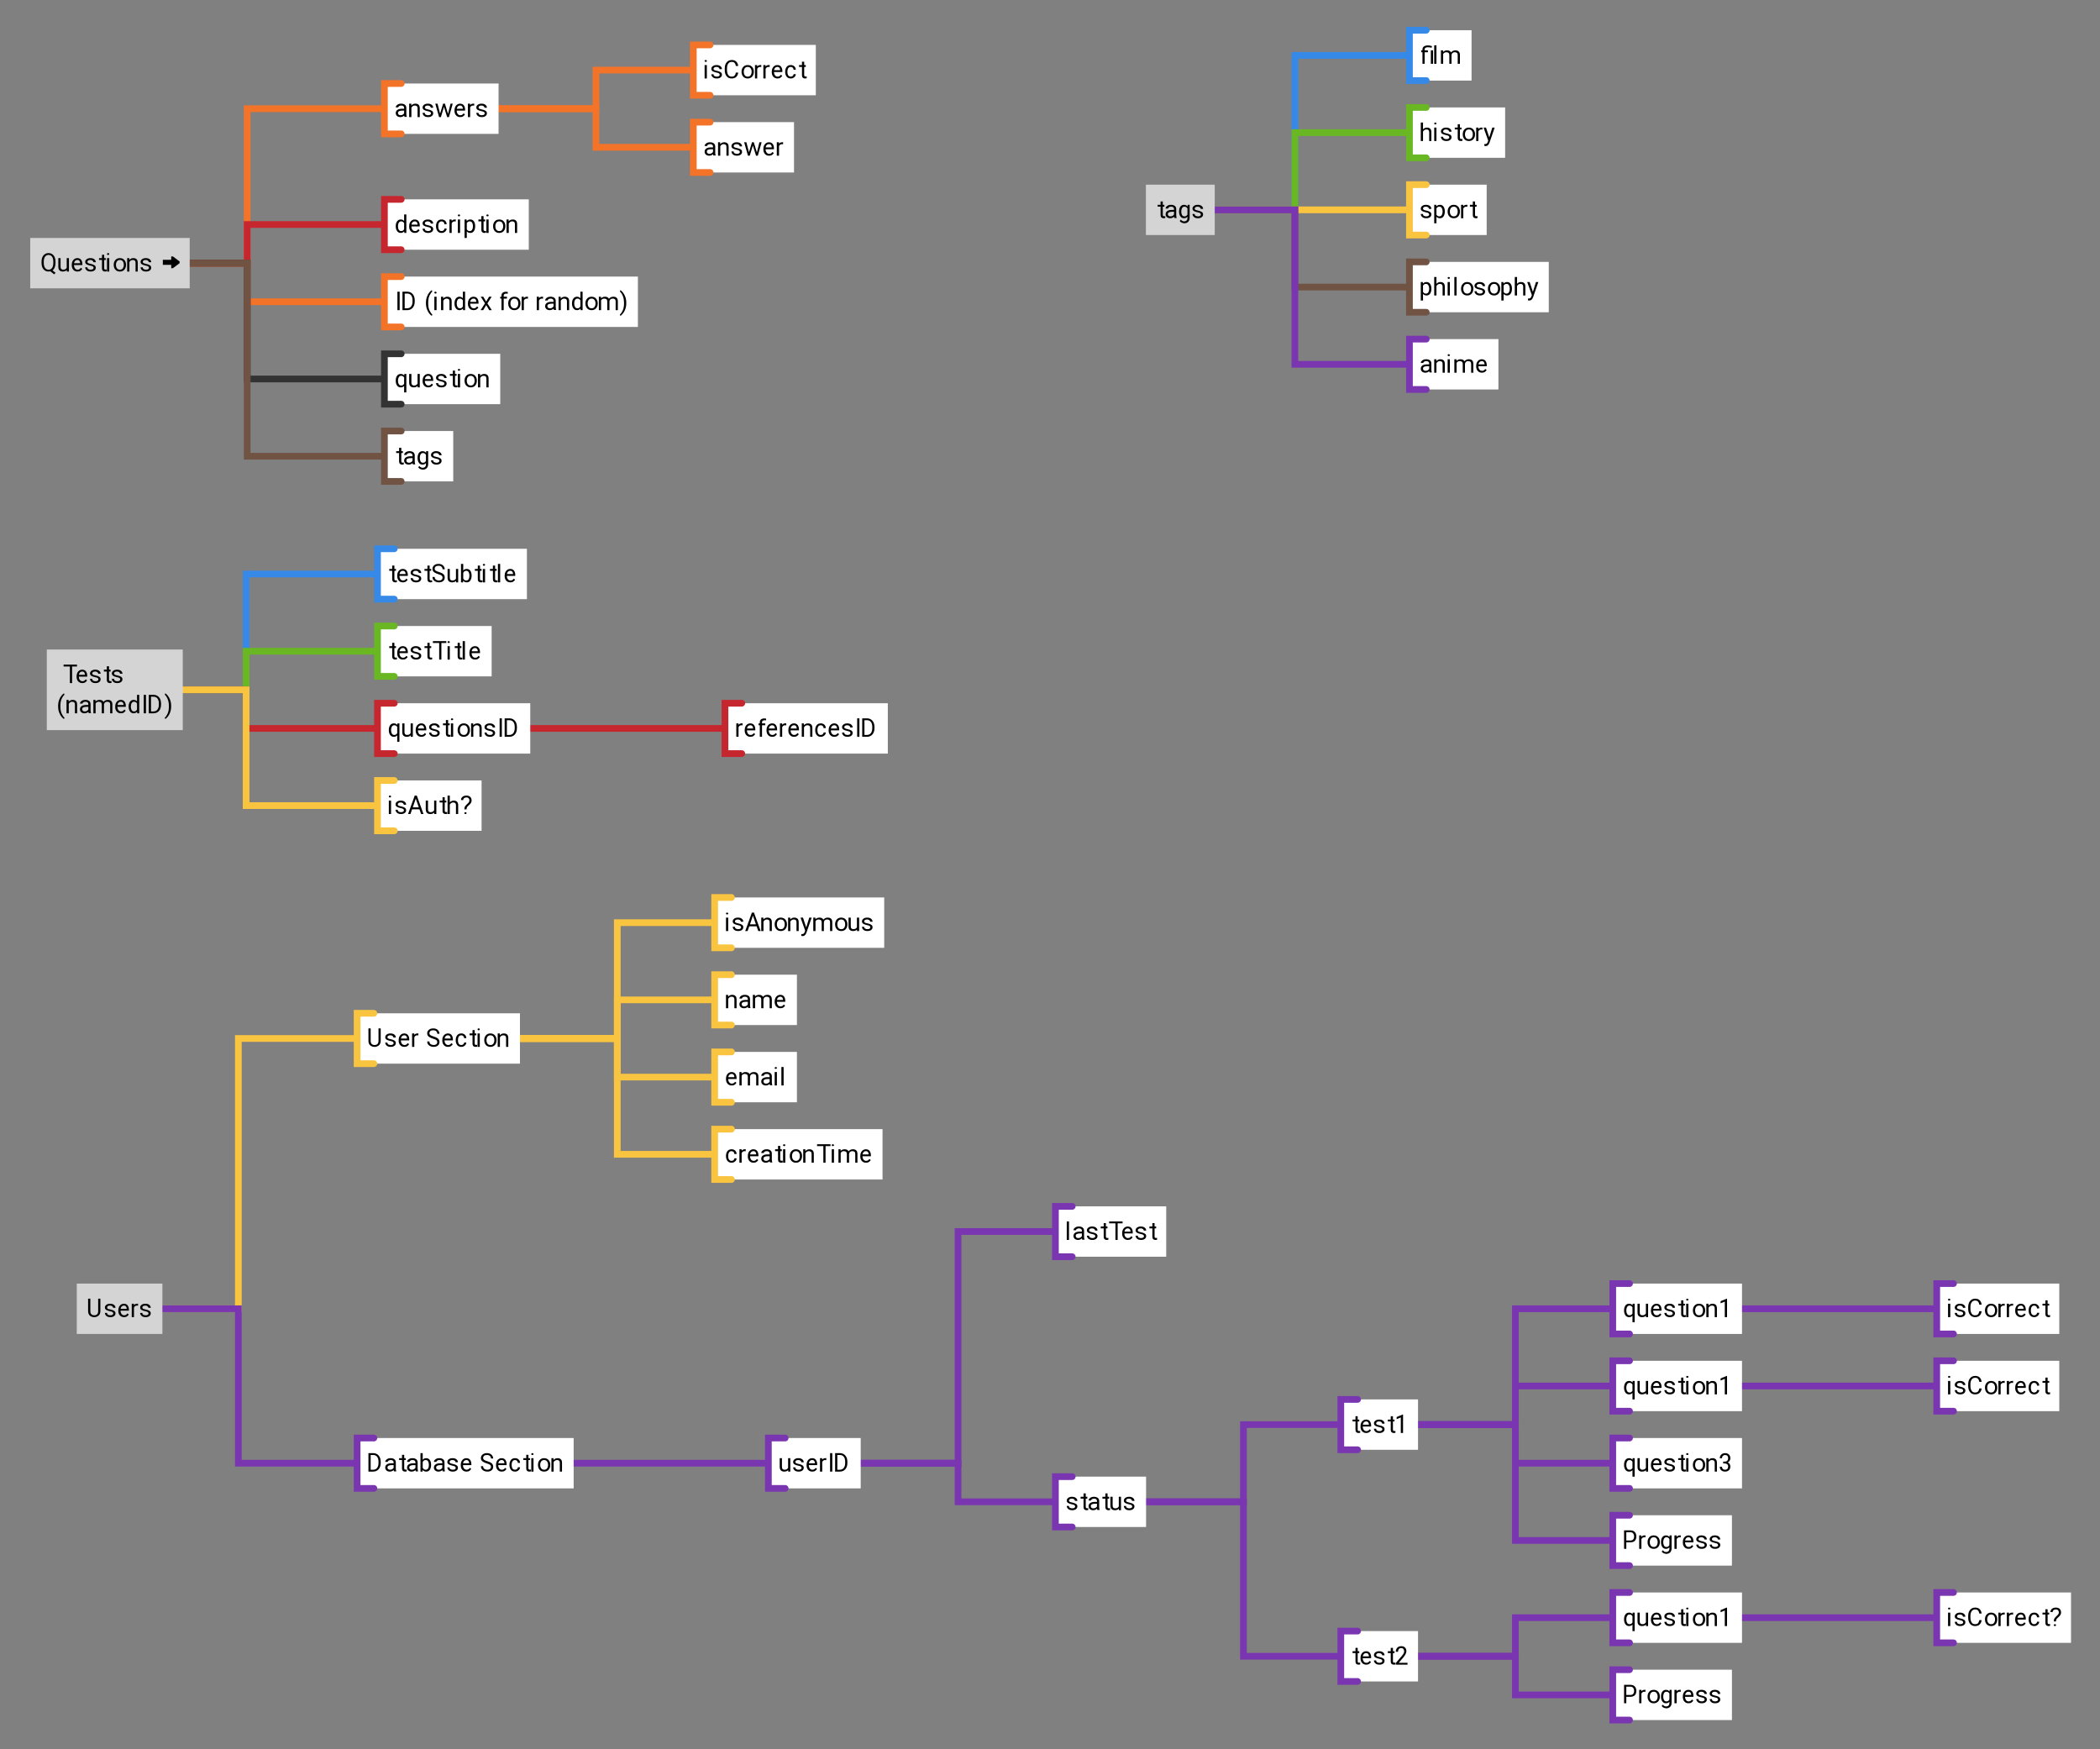 <?xml version="1.0" encoding="UTF-8"?>
<svg xmlns="http://www.w3.org/2000/svg" xmlns:xlink="http://www.w3.org/1999/xlink" width="1251pt" height="1042pt" viewBox="0 0 1251 1042" version="1.1">
<rect x="0" y="0" width="1251" height="1042" fill="#808080" stroke="none"/>
<defs>
<g>
<symbol overflow="visible" id="glyph0-0">
<path style="stroke:none;" d="M 0.391 0 L 0.391 -10.609 L 5.688 -10.609 L 5.688 0 Z M 1.266 -10 L 3.031 -5.781 L 4.766 -10 Z M 3.125 -5.297 L 5.078 -0.812 L 5.078 -9.797 Z M 1 -9.703 L 1 -0.906 L 2.828 -5.312 Z M 1.266 -0.609 L 4.766 -0.609 L 3.031 -4.828 Z M 1.266 -0.609 "/>
</symbol>
<symbol overflow="visible" id="glyph0-1">
<path style="stroke:none;" d="M 5.547 -0.141 C 5.441 -0.109 5.301 -0.078 5.125 -0.047 C 4.957 -0.016 4.758 0 4.531 0 C 4.031 0 3.609 -0.145 3.266 -0.438 C 2.922 -0.738 2.75 -1.281 2.75 -2.062 L 2.75 -6.891 L 1 -6.891 L 1 -8 L 2.75 -8 L 2.75 -10 L 4.062 -10 L 4.062 -8 L 5 -8 L 5 -6.891 L 4.062 -6.891 L 4.062 -2.078 C 4.062 -1.68 4.145 -1.426 4.312 -1.312 C 4.488 -1.207 4.691 -1.156 4.922 -1.156 C 5.023 -1.156 5.141 -1.164 5.266 -1.188 C 5.391 -1.207 5.484 -1.223 5.547 -1.234 Z M 5.547 -0.141 "/>
</symbol>
<symbol overflow="visible" id="glyph0-2">
<path style="stroke:none;" d="M 6.984 -1.578 C 6.734 -1.172 6.383 -0.805 5.938 -0.484 C 5.488 -0.16 4.895 0 4.156 0 C 3.125 0 2.297 -0.348 1.672 -1.047 C 1.055 -1.742 0.75 -2.641 0.75 -3.734 L 0.75 -4.016 C 0.75 -4.867 0.898 -5.586 1.203 -6.172 C 1.516 -6.766 1.914 -7.219 2.406 -7.531 C 2.906 -7.844 3.438 -8 4 -8 C 5.062 -8 5.836 -7.656 6.328 -6.969 C 6.816 -6.289 7.062 -5.441 7.062 -4.422 L 7.062 -3.859 L 2.078 -3.859 C 2.078 -3.098 2.27 -2.445 2.656 -1.906 C 3.039 -1.375 3.57 -1.109 4.25 -1.109 C 4.688 -1.109 5.055 -1.207 5.359 -1.406 C 5.672 -1.613 5.945 -1.891 6.188 -2.234 Z M 4.031 -6.891 C 3.531 -6.891 3.109 -6.719 2.766 -6.375 C 2.422 -6.039 2.203 -5.566 2.109 -4.953 L 5.75 -4.953 L 5.75 -5.031 C 5.75 -5.477 5.617 -5.898 5.359 -6.297 C 5.109 -6.691 4.664 -6.891 4.031 -6.891 Z M 4.031 -6.891 "/>
</symbol>
<symbol overflow="visible" id="glyph0-3">
<path style="stroke:none;" d="M 5.75 -2.203 C 5.75 -2.492 5.629 -2.75 5.391 -2.969 C 5.16 -3.195 4.629 -3.383 3.797 -3.531 C 2.859 -3.719 2.113 -3.977 1.562 -4.312 C 1.02 -4.645 0.75 -5.125 0.75 -5.75 C 0.75 -6.363 1.031 -6.891 1.594 -7.328 C 2.156 -7.773 2.91 -8 3.859 -8 C 4.867 -8 5.656 -7.758 6.219 -7.281 C 6.781 -6.812 7.062 -6.238 7.062 -5.562 L 5.656 -5.562 C 5.656 -5.875 5.492 -6.172 5.172 -6.453 C 4.859 -6.742 4.406 -6.891 3.812 -6.891 C 3.188 -6.891 2.738 -6.77 2.469 -6.531 C 2.195 -6.289 2.062 -6.035 2.062 -5.766 C 2.062 -5.473 2.188 -5.238 2.438 -5.062 C 2.688 -4.895 3.219 -4.727 4.031 -4.562 C 5.062 -4.352 5.82 -4.07 6.312 -3.719 C 6.812 -3.375 7.062 -2.895 7.062 -2.281 C 7.062 -1.594 6.781 -1.039 6.219 -0.625 C 5.664 -0.207 4.926 0 4 0 C 2.938 0 2.129 -0.258 1.578 -0.781 C 1.023 -1.312 0.75 -1.895 0.75 -2.531 L 2.062 -2.531 C 2.062 -2 2.27 -1.629 2.688 -1.422 C 3.113 -1.211 3.539 -1.109 3.969 -1.109 C 4.551 -1.109 4.992 -1.211 5.297 -1.422 C 5.598 -1.629 5.75 -1.891 5.75 -2.203 Z M 5.75 -2.203 "/>
</symbol>
<symbol overflow="visible" id="glyph0-4">
<path style="stroke:none;" d="M 6.75 -2.812 C 6.75 -3.32 6.578 -3.723 6.234 -4.016 C 5.898 -4.305 5.227 -4.598 4.219 -4.891 C 3.164 -5.203 2.32 -5.598 1.688 -6.078 C 1.062 -6.566 0.75 -7.234 0.75 -8.078 C 0.75 -8.91 1.078 -9.602 1.734 -10.156 C 2.391 -10.719 3.258 -11 4.344 -11 C 5.531 -11 6.445 -10.672 7.094 -10.016 C 7.738 -9.359 8.062 -8.617 8.062 -7.797 L 6.75 -7.797 C 6.75 -8.391 6.551 -8.883 6.156 -9.281 C 5.758 -9.688 5.156 -9.891 4.344 -9.891 C 3.562 -9.891 2.984 -9.723 2.609 -9.391 C 2.242 -9.055 2.062 -8.641 2.062 -8.141 C 2.062 -7.68 2.258 -7.301 2.656 -7 C 3.051 -6.707 3.688 -6.438 4.562 -6.188 C 5.77 -5.844 6.656 -5.414 7.219 -4.906 C 7.781 -4.395 8.062 -3.719 8.062 -2.875 C 8.062 -2 7.742 -1.301 7.109 -0.781 C 6.473 -0.258 5.625 0 4.562 0 C 3.938 0 3.332 -0.117 2.75 -0.359 C 2.164 -0.598 1.688 -0.957 1.312 -1.438 C 0.938 -1.926 0.75 -2.52 0.75 -3.219 L 2.078 -3.219 C 2.078 -2.477 2.332 -1.941 2.844 -1.609 C 3.352 -1.273 3.93 -1.109 4.578 -1.109 C 5.266 -1.109 5.797 -1.258 6.172 -1.562 C 6.555 -1.875 6.75 -2.289 6.75 -2.812 Z M 6.75 -2.812 "/>
</symbol>
<symbol overflow="visible" id="glyph0-5">
<path style="stroke:none;" d="M 5.812 0 L 5.781 -0.891 C 5.531 -0.609 5.211 -0.391 4.828 -0.234 C 4.441 -0.078 3.969 0 3.406 0 C 2.613 0 1.973 -0.223 1.484 -0.672 C 0.992 -1.129 0.75 -1.883 0.75 -2.938 L 0.75 -8 L 2.078 -8 L 2.078 -2.906 C 2.078 -2.188 2.234 -1.707 2.547 -1.469 C 2.859 -1.227 3.207 -1.109 3.594 -1.109 C 4.164 -1.109 4.625 -1.211 4.969 -1.422 C 5.32 -1.629 5.582 -1.906 5.75 -2.25 L 5.75 -8 L 7.062 -8 L 7.062 0 Z M 5.812 0 "/>
</symbol>
<symbol overflow="visible" id="glyph0-6">
<path style="stroke:none;" d="M 7.062 -3.922 C 7.062 -2.785 6.812 -1.848 6.312 -1.109 C 5.812 -0.367 5.102 0 4.188 0 C 3.25 0 2.531 -0.344 2.031 -1.031 L 1.969 0 L 0.75 0 L 0.75 -11 L 2.078 -11 L 2.078 -7.031 C 2.566 -7.676 3.266 -8 4.172 -8 C 5.098 -8 5.812 -7.633 6.312 -6.906 C 6.812 -6.188 7.062 -5.238 7.062 -4.062 Z M 3.844 -6.891 C 3.395 -6.891 3.023 -6.773 2.734 -6.547 C 2.453 -6.316 2.234 -6.031 2.078 -5.688 L 2.078 -2.328 C 2.234 -1.973 2.457 -1.68 2.75 -1.453 C 3.039 -1.223 3.41 -1.109 3.859 -1.109 C 4.535 -1.109 5.02 -1.379 5.312 -1.922 C 5.602 -2.473 5.75 -3.133 5.75 -3.906 L 5.75 -4.062 C 5.75 -4.832 5.609 -5.492 5.328 -6.047 C 5.047 -6.609 4.551 -6.891 3.844 -6.891 Z M 3.844 -6.891 "/>
</symbol>
<symbol overflow="visible" id="glyph0-7">
<path style="stroke:none;" d="M 0.75 -10.438 C 0.75 -10.594 0.805 -10.723 0.922 -10.828 C 1.035 -10.941 1.195 -11 1.406 -11 C 1.625 -11 1.789 -10.941 1.906 -10.828 C 2.02 -10.723 2.078 -10.594 2.078 -10.438 C 2.078 -10.281 2.02 -10.148 1.906 -10.047 C 1.789 -9.941 1.625 -9.891 1.406 -9.891 C 1.195 -9.891 1.035 -9.941 0.922 -10.047 C 0.805 -10.148 0.75 -10.281 0.75 -10.438 Z M 2.078 -8 L 2.078 0 L 0.75 0 L 0.75 -8 Z M 2.078 -8 "/>
</symbol>
<symbol overflow="visible" id="glyph0-8">
<path style="stroke:none;" d="M 2.078 -11 L 2.078 0 L 0.75 0 L 0.75 -11 Z M 2.078 -11 "/>
</symbol>
<symbol overflow="visible" id="glyph0-9">
<path style="stroke:none;" d="M 1 -9.891 L 1 -11 L 9 -11 L 9 -9.891 L 6.062 -9.891 L 6.062 0 L 4.75 0 L 4.75 -9.891 Z M 1 -9.891 "/>
</symbol>
<symbol overflow="visible" id="glyph0-10">
<path style="stroke:none;" d="M 3.844 -6.891 C 3.395 -6.891 3.023 -6.781 2.734 -6.562 C 2.441 -6.352 2.223 -6.078 2.078 -5.734 L 2.078 0 L 0.75 0 L 0.75 -8 L 2.047 -8 L 2.078 -7.125 C 2.273 -7.395 2.523 -7.609 2.828 -7.766 C 3.141 -7.922 3.5 -8 3.906 -8 C 4.156 -8 4.352 -8.016 4.5 -8.047 L 4.5 -6.828 C 4.301 -6.867 4.082 -6.891 3.844 -6.891 Z M 3.844 -6.891 "/>
</symbol>
<symbol overflow="visible" id="glyph0-11">
<path style="stroke:none;" d="M 5 -6.891 L 3.062 -6.891 L 3.062 0 L 1.75 0 L 1.75 -6.891 L 1 -6.891 L 1 -8 L 1.75 -8 L 1.75 -8.703 C 1.75 -9.43 1.988 -9.988 2.469 -10.375 C 2.957 -10.758 3.633 -10.953 4.5 -10.953 C 4.812 -10.953 5.145 -10.914 5.5 -10.844 L 5.5 -9.812 C 5.27 -9.844 4.988 -9.859 4.656 -9.859 C 3.594 -9.859 3.062 -9.461 3.062 -8.672 L 3.062 -8 L 5 -8 Z M 5 -6.891 "/>
</symbol>
<symbol overflow="visible" id="glyph0-12">
<path style="stroke:none;" d="M 4.094 -6.891 C 3.633 -6.891 3.234 -6.77 2.891 -6.531 C 2.547 -6.301 2.273 -6 2.078 -5.625 L 2.078 0 L 0.75 0 L 0.75 -8 L 2 -8 L 2.047 -6.906 C 2.648 -7.633 3.453 -8 4.453 -8 C 5.254 -8 5.891 -7.781 6.359 -7.344 C 6.828 -6.914 7.062 -6.188 7.062 -5.156 L 7.062 0 L 5.75 0 L 5.75 -5.188 C 5.75 -5.801 5.609 -6.238 5.328 -6.5 C 5.047 -6.758 4.633 -6.891 4.094 -6.891 Z M 4.094 -6.891 "/>
</symbol>
<symbol overflow="visible" id="glyph0-13">
<path style="stroke:none;" d="M 4.062 -1.109 C 4.508 -1.109 4.898 -1.242 5.234 -1.516 C 5.566 -1.797 5.75 -2.156 5.781 -2.594 L 7.062 -2.594 C 7.062 -1.906 6.766 -1.301 6.172 -0.781 C 5.586 -0.258 4.898 0 4.109 0 C 2.973 0 2.129 -0.379 1.578 -1.141 C 1.023 -1.898 0.75 -2.805 0.75 -3.859 L 0.75 -4.141 C 0.75 -5.191 1.023 -6.098 1.578 -6.859 C 2.129 -7.617 2.973 -8 4.109 -8 C 4.984 -8 5.691 -7.727 6.234 -7.188 C 6.785 -6.656 7.062 -5.988 7.062 -5.188 L 5.75 -5.188 C 5.75 -5.664 5.594 -6.066 5.281 -6.391 C 4.977 -6.723 4.578 -6.891 4.078 -6.891 C 3.555 -6.891 3.148 -6.754 2.859 -6.484 C 2.578 -6.211 2.375 -5.863 2.25 -5.438 C 2.133 -5.02 2.078 -4.586 2.078 -4.141 L 2.078 -3.859 C 2.078 -3.41 2.133 -2.973 2.25 -2.547 C 2.363 -2.129 2.566 -1.785 2.859 -1.516 C 3.148 -1.242 3.551 -1.109 4.062 -1.109 Z M 4.062 -1.109 "/>
</symbol>
<symbol overflow="visible" id="glyph0-14">
<path style="stroke:none;" d="M 3.078 -11 L 3.078 0 L 1.75 0 L 1.75 -11 Z M 3.078 -11 "/>
</symbol>
<symbol overflow="visible" id="glyph0-15">
<path style="stroke:none;" d="M 0.75 0 L 0.75 -11 L 3.609 -11 C 4.93 -11 6.004 -10.531 6.828 -9.594 C 7.648 -8.664 8.062 -7.406 8.062 -5.812 L 8.062 -5.172 C 8.062 -3.578 7.645 -2.316 6.812 -1.391 C 5.988 -0.461 4.879 0 3.484 0 Z M 3.609 -9.891 L 2.078 -9.891 L 2.078 -1.109 L 3.484 -1.109 C 4.566 -1.109 5.379 -1.477 5.922 -2.219 C 6.473 -2.957 6.75 -3.941 6.75 -5.172 L 6.75 -5.844 C 6.75 -7.133 6.473 -8.129 5.922 -8.828 C 5.379 -9.535 4.609 -9.891 3.609 -9.891 Z M 3.609 -9.891 "/>
</symbol>
<symbol overflow="visible" id="glyph0-16">
<path style="stroke:none;" d="M 7.062 -8 L 7.062 3 L 5.75 3 L 5.75 -0.875 C 5.238 -0.289 4.555 0 3.703 0 C 2.785 0 2.062 -0.367 1.531 -1.109 C 1.008 -1.848 0.75 -2.785 0.75 -3.922 L 0.75 -4.062 C 0.75 -5.238 1.008 -6.188 1.531 -6.906 C 2.051 -7.633 2.781 -8 3.719 -8 C 4.602 -8 5.301 -7.688 5.812 -7.062 L 5.859 -8 Z M 2.078 -3.922 C 2.078 -3.16 2.234 -2.5 2.547 -1.938 C 2.859 -1.383 3.359 -1.109 4.047 -1.109 C 4.453 -1.109 4.789 -1.203 5.062 -1.391 C 5.344 -1.586 5.57 -1.836 5.75 -2.141 L 5.75 -5.891 C 5.57 -6.172 5.344 -6.406 5.062 -6.594 C 4.789 -6.789 4.453 -6.891 4.047 -6.891 C 3.359 -6.891 2.859 -6.609 2.547 -6.047 C 2.234 -5.484 2.078 -4.82 2.078 -4.062 Z M 2.078 -3.922 "/>
</symbol>
<symbol overflow="visible" id="glyph0-17">
<path style="stroke:none;" d="M 0.75 -3.922 L 0.75 -4.078 C 0.75 -5.203 1.078 -6.133 1.734 -6.875 C 2.391 -7.625 3.273 -8 4.391 -8 C 5.523 -8 6.422 -7.625 7.078 -6.875 C 7.734 -6.133 8.062 -5.203 8.062 -4.078 L 8.062 -3.922 C 8.062 -2.797 7.734 -1.859 7.078 -1.109 C 6.422 -0.367 5.535 0 4.422 0 C 3.285 0 2.391 -0.367 1.734 -1.109 C 1.078 -1.859 0.75 -2.797 0.75 -3.922 Z M 2.078 -4.078 L 2.078 -3.922 C 2.078 -3.16 2.27 -2.5 2.656 -1.938 C 3.051 -1.383 3.645 -1.109 4.438 -1.109 C 5.207 -1.109 5.785 -1.383 6.172 -1.938 C 6.555 -2.5 6.75 -3.16 6.75 -3.922 L 6.75 -4.078 C 6.75 -4.828 6.555 -5.484 6.172 -6.047 C 5.785 -6.609 5.203 -6.891 4.422 -6.891 C 3.641 -6.891 3.051 -6.609 2.656 -6.047 C 2.27 -5.484 2.078 -4.828 2.078 -4.078 Z M 2.078 -4.078 "/>
</symbol>
<symbol overflow="visible" id="glyph0-18">
<path style="stroke:none;" d="M 0.203 0 L 4.188 -11 L 5.406 -11 L 9.406 0 L 7.984 0 L 6.984 -2.828 L 2.609 -2.828 L 1.625 0 Z M 3.031 -3.984 L 6.578 -3.984 L 4.797 -9.172 Z M 3.031 -3.984 "/>
</symbol>
<symbol overflow="visible" id="glyph0-19">
<path style="stroke:none;" d="M 4.094 -6.891 C 3.633 -6.891 3.234 -6.77 2.891 -6.531 C 2.547 -6.301 2.273 -6 2.078 -5.625 L 2.078 0 L 0.75 0 L 0.75 -11 L 2.078 -11 L 2.078 -6.938 C 2.68 -7.645 3.473 -8 4.453 -8 C 5.254 -8 5.891 -7.781 6.359 -7.344 C 6.828 -6.914 7.062 -6.188 7.062 -5.156 L 7.062 0 L 5.75 0 L 5.75 -5.188 C 5.75 -5.801 5.609 -6.238 5.328 -6.5 C 5.047 -6.758 4.633 -6.891 4.094 -6.891 Z M 4.094 -6.891 "/>
</symbol>
<symbol overflow="visible" id="glyph0-20">
<path style="stroke:none;" d="M 4.062 -2.766 L 2.75 -2.766 C 2.75 -3.523 2.863 -4.094 3.094 -4.469 C 3.32 -4.844 3.711 -5.285 4.266 -5.797 C 4.66 -6.172 5.004 -6.52 5.297 -6.844 C 5.598 -7.164 5.75 -7.594 5.75 -8.125 C 5.75 -8.664 5.598 -9.094 5.297 -9.406 C 4.992 -9.727 4.551 -9.891 3.969 -9.891 C 3.469 -9.891 3.023 -9.766 2.641 -9.516 C 2.266 -9.266 2.078 -8.863 2.078 -8.312 L 0.75 -8.312 C 0.75 -9.156 1.055 -9.812 1.672 -10.281 C 2.285 -10.758 3.047 -11 3.953 -11 C 4.941 -11 5.707 -10.734 6.25 -10.203 C 6.789 -9.68 7.062 -8.973 7.062 -8.078 C 7.062 -7.379 6.832 -6.758 6.375 -6.219 C 5.926 -5.676 5.426 -5.176 4.875 -4.719 C 4.562 -4.457 4.348 -4.16 4.234 -3.828 C 4.117 -3.492 4.062 -3.141 4.062 -2.766 Z M 2.75 -0.547 C 2.75 -0.703 2.805 -0.832 2.922 -0.938 C 3.035 -1.051 3.195 -1.109 3.406 -1.109 C 3.613 -1.109 3.773 -1.051 3.891 -0.938 C 4.004 -0.832 4.062 -0.703 4.062 -0.547 C 4.062 -0.398 4.004 -0.27 3.891 -0.156 C 3.773 -0.051 3.613 0 3.406 0 C 3.195 0 3.035 -0.051 2.922 -0.156 C 2.805 -0.27 2.75 -0.398 2.75 -0.547 Z M 2.75 -0.547 "/>
</symbol>
<symbol overflow="visible" id="glyph0-21">
<path style="stroke:none;" d=""/>
</symbol>
<symbol overflow="visible" id="glyph0-22">
<path style="stroke:none;" d="M 0.75 -4.234 L 0.75 -4.297 C 0.75 -5.703 0.945 -6.93 1.344 -7.984 C 1.738 -9.035 2.207 -9.891 2.75 -10.547 C 3.301 -11.211 3.801 -11.676 4.25 -11.938 L 4.531 -11.047 C 3.969 -10.617 3.414 -9.848 2.875 -8.734 C 2.344 -7.629 2.078 -6.156 2.078 -4.312 L 2.078 -4.219 C 2.078 -2.375 2.344 -0.895 2.875 0.219 C 3.414 1.344 3.969 2.133 4.531 2.594 L 4.25 3.422 C 3.801 3.16 3.301 2.695 2.75 2.031 C 2.207 1.375 1.738 0.52 1.344 -0.531 C 0.945 -1.582 0.75 -2.816 0.75 -4.234 Z M 0.75 -4.234 "/>
</symbol>
<symbol overflow="visible" id="glyph0-23">
<path style="stroke:none;" d="M 5.969 -0.141 C 5.875 -0.316 5.812 -0.578 5.781 -0.922 C 5.52 -0.66 5.191 -0.441 4.797 -0.266 C 4.41 -0.086 3.973 0 3.484 0 C 2.66 0 2 -0.223 1.5 -0.672 C 1 -1.129 0.75 -1.688 0.75 -2.344 C 0.75 -3.195 1.078 -3.844 1.734 -4.281 C 2.391 -4.727 3.273 -4.953 4.391 -4.953 L 5.75 -4.953 L 5.75 -5.516 C 5.75 -5.93 5.602 -6.266 5.312 -6.516 C 5.02 -6.766 4.586 -6.891 4.016 -6.891 C 3.484 -6.891 3.055 -6.773 2.734 -6.547 C 2.41 -6.328 2.25 -6.07 2.25 -5.781 L 0.75 -5.781 C 0.75 -6.312 1.039 -6.812 1.625 -7.281 C 2.219 -7.758 3.008 -8 4 -8 C 4.895 -8 5.629 -7.785 6.203 -7.359 C 6.773 -6.93 7.062 -6.285 7.062 -5.422 L 7.062 -1.828 C 7.062 -1.578 7.082 -1.305 7.125 -1.016 C 7.176 -0.723 7.242 -0.469 7.328 -0.25 L 7.328 -0.141 Z M 3.656 -1.109 C 4.156 -1.109 4.586 -1.227 4.953 -1.469 C 5.328 -1.707 5.594 -1.973 5.75 -2.266 L 5.75 -3.859 L 4.594 -3.859 C 2.914 -3.859 2.078 -3.383 2.078 -2.438 C 2.078 -2.062 2.207 -1.742 2.469 -1.484 C 2.727 -1.234 3.125 -1.109 3.656 -1.109 Z M 3.656 -1.109 "/>
</symbol>
<symbol overflow="visible" id="glyph0-24">
<path style="stroke:none;" d="M 3.984 -6.891 C 3.473 -6.891 3.066 -6.785 2.766 -6.578 C 2.461 -6.379 2.234 -6.113 2.078 -5.781 L 2.078 0 L 0.75 0 L 0.75 -8 L 2 -8 L 2.047 -7.031 C 2.641 -7.676 3.441 -8 4.453 -8 C 4.973 -8 5.438 -7.898 5.844 -7.703 C 6.258 -7.516 6.57 -7.203 6.781 -6.766 C 7.051 -7.141 7.398 -7.438 7.828 -7.656 C 8.266 -7.883 8.773 -8 9.359 -8 C 10.234 -8 10.898 -7.773 11.359 -7.328 C 11.828 -6.879 12.062 -6.16 12.062 -5.172 L 12.062 0 L 10.75 0 L 10.75 -5.188 C 10.75 -5.852 10.586 -6.301 10.266 -6.531 C 9.941 -6.77 9.516 -6.891 8.984 -6.891 C 8.398 -6.891 7.941 -6.727 7.609 -6.406 C 7.285 -6.082 7.102 -5.691 7.062 -5.234 L 7.062 0 L 5.75 0 L 5.75 -5.188 C 5.75 -5.801 5.586 -6.238 5.266 -6.5 C 4.941 -6.758 4.516 -6.891 3.984 -6.891 Z M 3.984 -6.891 "/>
</symbol>
<symbol overflow="visible" id="glyph0-25">
<path style="stroke:none;" d="M 5.859 0 L 5.797 -0.969 C 5.285 -0.32 4.578 0 3.672 0 C 2.805 0 2.102 -0.367 1.562 -1.109 C 1.02 -1.848 0.75 -2.785 0.75 -3.922 L 0.75 -4.062 C 0.75 -5.238 1.016 -6.188 1.547 -6.906 C 2.086 -7.633 2.801 -8 3.688 -8 C 4.562 -8 5.25 -7.695 5.75 -7.094 L 5.75 -11 L 7.062 -11 L 7.062 0 Z M 2.078 -3.906 C 2.078 -3.133 2.227 -2.473 2.531 -1.922 C 2.844 -1.379 3.344 -1.109 4.031 -1.109 C 4.457 -1.109 4.805 -1.211 5.078 -1.422 C 5.359 -1.629 5.582 -1.898 5.75 -2.234 L 5.75 -5.797 C 5.594 -6.109 5.375 -6.367 5.094 -6.578 C 4.812 -6.785 4.457 -6.891 4.031 -6.891 C 3.344 -6.891 2.844 -6.609 2.531 -6.047 C 2.227 -5.492 2.078 -4.832 2.078 -4.062 Z M 2.078 -3.906 "/>
</symbol>
<symbol overflow="visible" id="glyph0-26">
<path style="stroke:none;" d="M 4.078 -4.297 L 4.078 -4.234 C 4.078 -2.816 3.875 -1.582 3.469 -0.531 C 3.07 0.52 2.598 1.375 2.047 2.031 C 1.504 2.695 1.008 3.16 0.562 3.422 L 0.281 2.594 C 0.844 2.164 1.395 1.383 1.938 0.25 C 2.477 -0.883 2.75 -2.375 2.75 -4.219 L 2.75 -4.312 C 2.75 -5.539 2.613 -6.609 2.344 -7.516 C 2.07 -8.43 1.742 -9.188 1.359 -9.781 C 0.984 -10.383 0.625 -10.828 0.281 -11.109 L 0.562 -11.938 C 1.008 -11.676 1.504 -11.211 2.047 -10.547 C 2.598 -9.891 3.07 -9.035 3.469 -7.984 C 3.875 -6.93 4.078 -5.703 4.078 -4.297 Z M 4.078 -4.297 "/>
</symbol>
<symbol overflow="visible" id="glyph0-27">
<path style="stroke:none;" d="M 7.375 -3.531 L 8.75 -3.531 C 8.645 -2.52 8.27 -1.676 7.625 -1 C 6.988 -0.332 6.047 0 4.797 0 C 3.578 0 2.598 -0.445 1.859 -1.344 C 1.117 -2.25 0.75 -3.457 0.75 -4.969 L 0.75 -6.031 C 0.75 -7.531 1.125 -8.734 1.875 -9.641 C 2.625 -10.547 3.641 -11 4.922 -11 C 6.098 -11 7.004 -10.664 7.641 -10 C 8.273 -9.344 8.645 -8.492 8.75 -7.453 L 7.375 -7.453 C 7.258 -8.191 7.02 -8.781 6.656 -9.219 C 6.301 -9.664 5.719 -9.891 4.906 -9.891 C 3.977 -9.891 3.273 -9.535 2.797 -8.828 C 2.316 -8.129 2.078 -7.203 2.078 -6.047 L 2.078 -4.969 C 2.078 -3.895 2.297 -2.984 2.734 -2.234 C 3.172 -1.484 3.852 -1.109 4.781 -1.109 C 5.664 -1.109 6.285 -1.32 6.641 -1.75 C 7.004 -2.176 7.25 -2.77 7.375 -3.531 Z M 7.375 -3.531 "/>
</symbol>
<symbol overflow="visible" id="glyph0-28">
<path style="stroke:none;" d="M 10.703 -8 L 8.453 0 L 7.375 0 L 5.484 -6.062 L 3.641 0 L 2.562 0 L 0.312 -8 L 1.641 -8 L 3.172 -2.031 L 4.969 -8 L 6.047 -8 L 7.891 -1.906 L 9.391 -8 Z M 10.703 -8 "/>
</symbol>
<symbol overflow="visible" id="glyph0-29">
<path style="stroke:none;" d="M 4.188 0 C 3.301 0 2.598 -0.301 2.078 -0.906 L 2.078 3 L 0.75 3 L 0.75 -8 L 1.969 -8 L 2.031 -7.031 C 2.551 -7.676 3.258 -8 4.156 -8 C 5.102 -8 5.82 -7.633 6.312 -6.906 C 6.812 -6.188 7.062 -5.238 7.062 -4.062 L 7.062 -3.922 C 7.062 -2.785 6.812 -1.848 6.312 -1.109 C 5.812 -0.367 5.102 0 4.188 0 Z M 3.781 -6.891 C 3.352 -6.891 3 -6.785 2.719 -6.578 C 2.445 -6.379 2.234 -6.129 2.078 -5.828 L 2.078 -2.156 C 2.242 -1.852 2.461 -1.602 2.734 -1.406 C 3.004 -1.207 3.352 -1.109 3.781 -1.109 C 4.469 -1.109 4.969 -1.383 5.281 -1.938 C 5.594 -2.5 5.75 -3.164 5.75 -3.938 L 5.75 -4.078 C 5.75 -4.848 5.594 -5.508 5.281 -6.062 C 4.969 -6.613 4.469 -6.891 3.781 -6.891 Z M 3.781 -6.891 "/>
</symbol>
<symbol overflow="visible" id="glyph0-30">
<path style="stroke:none;" d="M 1.906 -8 L 3.609 -5.094 L 5.328 -8 L 6.891 -8 L 4.344 -4.047 L 6.969 0 L 5.438 0 L 3.641 -3 L 1.844 0 L 0.297 0 L 2.922 -4.047 L 0.375 -8 Z M 1.906 -8 "/>
</symbol>
<symbol overflow="visible" id="glyph0-31">
<path style="stroke:none;" d="M 7.062 -0.297 C 7.062 0.754 6.766 1.566 6.172 2.141 C 5.586 2.711 4.836 3 3.922 3 C 3.523 3 3.047 2.895 2.484 2.688 C 1.93 2.488 1.484 2.133 1.141 1.625 L 1.828 0.812 C 2.129 1.227 2.445 1.508 2.781 1.656 C 3.125 1.812 3.461 1.891 3.797 1.891 C 4.391 1.891 4.863 1.711 5.219 1.359 C 5.57 1.004 5.75 0.477 5.75 -0.219 L 5.75 -0.906 C 5.25 -0.301 4.555 0 3.672 0 C 2.773 0 2.062 -0.367 1.531 -1.109 C 1.008 -1.848 0.75 -2.785 0.75 -3.922 L 0.75 -4.062 C 0.75 -5.238 1.008 -6.188 1.531 -6.906 C 2.062 -7.633 2.781 -8 3.688 -8 C 4.594 -8 5.301 -7.664 5.812 -7 L 5.875 -8 L 7.062 -8 Z M 2.078 -3.906 C 2.078 -3.133 2.227 -2.473 2.531 -1.922 C 2.844 -1.379 3.336 -1.109 4.016 -1.109 C 4.453 -1.109 4.812 -1.211 5.094 -1.422 C 5.375 -1.641 5.594 -1.914 5.75 -2.25 L 5.75 -5.781 C 5.594 -6.094 5.375 -6.352 5.094 -6.562 C 4.812 -6.781 4.453 -6.891 4.016 -6.891 C 3.336 -6.891 2.844 -6.609 2.531 -6.047 C 2.227 -5.492 2.078 -4.832 2.078 -4.062 Z M 2.078 -3.906 "/>
</symbol>
<symbol overflow="visible" id="glyph0-32">
<path style="stroke:none;" d="M 9.141 0.797 L 8.203 1.641 L 6.016 -0.125 C 5.672 -0.039 5.305 0 4.922 0 C 3.691 0 2.688 -0.457 1.906 -1.375 C 1.133 -2.289 0.75 -3.551 0.75 -5.156 L 0.75 -5.844 C 0.75 -7.445 1.129 -8.707 1.891 -9.625 C 2.66 -10.539 3.66 -11 4.891 -11 C 6.16 -11 7.172 -10.535 7.922 -9.609 C 8.68 -8.691 9.062 -7.426 9.062 -5.812 L 9.062 -5.125 C 9.062 -4.082 8.906 -3.188 8.594 -2.438 C 8.281 -1.688 7.848 -1.098 7.297 -0.672 Z M 7.75 -5.156 L 7.75 -5.875 C 7.75 -7.176 7.5 -8.172 7 -8.859 C 6.5 -9.547 5.801 -9.891 4.906 -9.891 C 4.051 -9.891 3.363 -9.547 2.844 -8.859 C 2.332 -8.172 2.078 -7.176 2.078 -5.875 L 2.078 -5.156 C 2.078 -3.844 2.336 -2.836 2.859 -2.141 C 3.379 -1.453 4.066 -1.109 4.922 -1.109 C 5.828 -1.109 6.523 -1.453 7.016 -2.141 C 7.504 -2.836 7.75 -3.844 7.75 -5.156 Z M 7.75 -5.156 "/>
</symbol>
<symbol overflow="visible" id="glyph0-33">
<path style="stroke:none;" d="M 3.656 1.047 C 3.562 1.297 3.422 1.57 3.234 1.875 C 3.055 2.188 2.816 2.453 2.516 2.672 C 2.211 2.891 1.828 3 1.359 3 C 1.242 3 1.102 2.984 0.938 2.953 C 0.781 2.93 0.672 2.91 0.609 2.891 L 0.609 1.797 C 0.711 1.816 0.832 1.828 0.969 1.828 C 1.414 1.828 1.766 1.734 2.016 1.547 C 2.266 1.359 2.473 1.031 2.641 0.562 L 2.922 -0.25 L 0.156 -8 L 1.609 -8 L 3.547 -2.141 L 5.359 -8 L 6.781 -8 Z M 3.656 1.047 "/>
</symbol>
<symbol overflow="visible" id="glyph0-34">
<path style="stroke:none;" d="M 6.75 -11 L 8.062 -11 L 8.062 -3.656 C 8.062 -2.438 7.691 -1.52 6.953 -0.906 C 6.223 -0.301 5.375 0 4.406 0 C 3.375 0 2.504 -0.301 1.797 -0.906 C 1.098 -1.52 0.75 -2.438 0.75 -3.656 L 0.75 -11 L 2.078 -11 L 2.078 -3.609 C 2.078 -2.742 2.289 -2.109 2.719 -1.703 C 3.156 -1.305 3.723 -1.109 4.422 -1.109 C 5.117 -1.109 5.68 -1.305 6.109 -1.703 C 6.535 -2.109 6.75 -2.742 6.75 -3.609 Z M 6.75 -11 "/>
</symbol>
<symbol overflow="visible" id="glyph0-35">
<path style="stroke:none;" d="M 5.078 -11 L 5.078 0 L 3.75 0 L 3.75 -9.266 L 1.25 -8.25 L 1.25 -9.5 L 4.875 -11 Z M 5.078 -11 "/>
</symbol>
<symbol overflow="visible" id="glyph0-36">
<path style="stroke:none;" d="M 3.656 -4.859 L 2.781 -4.859 L 2.781 -5.953 L 3.703 -5.953 C 4.398 -5.953 4.914 -6.133 5.25 -6.5 C 5.582 -6.875 5.75 -7.336 5.75 -7.891 C 5.75 -9.223 5.145 -9.891 3.938 -9.891 C 3.383 -9.891 2.938 -9.711 2.594 -9.359 C 2.25 -9.016 2.078 -8.547 2.078 -7.953 L 0.75 -7.953 C 0.75 -8.797 1.039 -9.516 1.625 -10.109 C 2.219 -10.703 2.984 -11 3.922 -11 C 4.859 -11 5.613 -10.734 6.188 -10.203 C 6.77 -9.672 7.062 -8.891 7.062 -7.859 C 7.062 -7.441 6.93 -6.992 6.672 -6.516 C 6.422 -6.047 6.016 -5.688 5.453 -5.438 C 6.066 -5.219 6.488 -4.875 6.719 -4.406 C 6.945 -3.945 7.062 -3.484 7.062 -3.016 C 7.062 -2.047 6.758 -1.301 6.156 -0.781 C 5.551 -0.258 4.801 0 3.906 0 C 3.039 0 2.297 -0.25 1.672 -0.75 C 1.055 -1.25 0.75 -1.961 0.75 -2.891 L 2.078 -2.891 C 2.078 -2.359 2.238 -1.926 2.562 -1.594 C 2.895 -1.27 3.348 -1.109 3.922 -1.109 C 4.484 -1.109 4.926 -1.266 5.25 -1.578 C 5.582 -1.898 5.75 -2.375 5.75 -3 C 5.75 -3.633 5.562 -4.102 5.188 -4.406 C 4.812 -4.707 4.301 -4.859 3.656 -4.859 Z M 3.656 -4.859 "/>
</symbol>
<symbol overflow="visible" id="glyph0-37">
<path style="stroke:none;" d="M 4.484 -3.859 L 2.078 -3.859 L 2.078 0 L 0.75 0 L 0.75 -11 L 4.484 -11 C 5.641 -11 6.523 -10.66 7.141 -9.984 C 7.754 -9.316 8.062 -8.457 8.062 -7.406 C 8.062 -6.281 7.754 -5.406 7.141 -4.781 C 6.523 -4.164 5.641 -3.859 4.484 -3.859 Z M 2.078 -9.891 L 2.078 -4.953 L 4.5 -4.953 C 5.289 -4.953 5.863 -5.18 6.219 -5.641 C 6.57 -6.098 6.75 -6.688 6.75 -7.406 C 6.75 -8.051 6.57 -8.625 6.219 -9.125 C 5.863 -9.633 5.289 -9.891 4.5 -9.891 Z M 2.078 -9.891 "/>
</symbol>
<symbol overflow="visible" id="glyph0-38">
<path style="stroke:none;" d="M 7.75 -1.109 L 7.75 0 L 0.75 0 L 0.75 -0.969 L 4.156 -4.953 C 4.781 -5.68 5.203 -6.254 5.422 -6.672 C 5.641 -7.098 5.75 -7.52 5.75 -7.938 C 5.75 -8.477 5.598 -8.938 5.297 -9.312 C 5.004 -9.695 4.582 -9.891 4.031 -9.891 C 3.375 -9.891 2.883 -9.68 2.562 -9.266 C 2.238 -8.848 2.078 -8.316 2.078 -7.672 L 0.75 -7.672 C 0.75 -8.578 1.023 -9.359 1.578 -10.016 C 2.141 -10.672 2.957 -11 4.031 -11 C 4.977 -11 5.719 -10.734 6.25 -10.203 C 6.789 -9.672 7.062 -8.969 7.062 -8.094 C 7.062 -7.445 6.875 -6.797 6.5 -6.141 C 6.133 -5.492 5.703 -4.867 5.203 -4.266 L 2.531 -1.109 Z M 7.75 -1.109 "/>
</symbol>
<symbol overflow="visible" id="glyph0-39">
<path style="stroke:none;" d="M 5 -6.891 L 3.062 -6.891 L 3.062 0 L 1.75 0 L 1.75 -6.891 L 1 -6.891 L 1 -8 L 1.75 -8 L 1.75 -8.594 C 1.75 -9.344 2.047 -9.922 2.641 -10.328 C 3.234 -10.742 4.039 -10.953 5.062 -10.953 C 5.457 -10.953 5.848 -10.91 6.234 -10.828 C 6.629 -10.754 7.023 -10.66 7.422 -10.547 L 7.203 -9.547 C 6.93 -9.617 6.613 -9.688 6.25 -9.75 C 5.883 -9.82 5.488 -9.859 5.062 -9.859 C 4.363 -9.859 3.852 -9.75 3.531 -9.531 C 3.219 -9.32 3.062 -9 3.062 -8.562 L 3.062 -8 L 5 -8 Z M 8.062 -8 L 8.062 0 L 6.75 0 L 6.75 -8 Z M 8.062 -8 "/>
</symbol>
</g>
</defs>
<g id="surface128269">
<path style="fill:none;stroke-width:4;stroke-linecap:round;stroke-linejoin:miter;stroke:rgb(21.176%,53.725%,90.196%);stroke-opacity:1;stroke-miterlimit:10;" d="M 329.794 400.898 L 408.044 400.898 L 408.044 331.898 L 486.294 331.898 " transform="matrix(1,0,0,1,-261.416,10)"/>
<path style=" stroke:none;fill-rule:nonzero;fill:rgb(100%,100%,100%);fill-opacity:1;" d="M 224.879 326.898 L 313.879 326.898 L 313.879 356.898 L 224.879 356.898 Z M 224.879 326.898 "/>
<path style="fill:none;stroke-width:4;stroke-linecap:round;stroke-linejoin:miter;stroke:rgb(21.176%,53.725%,90.196%);stroke-opacity:1;stroke-miterlimit:10;" d="M 496.294 316.898 L 486.294 316.898 L 486.294 346.898 L 496.294 346.898 " transform="matrix(1,0,0,1,-261.416,10)"/>
<g style="fill:rgb(0%,0%,0%);fill-opacity:1;">
  <use xlink:href="#glyph0-1" x="230.879" y="346.898"/>
  <use xlink:href="#glyph0-2" x="235.879" y="346.898"/>
  <use xlink:href="#glyph0-3" x="243.879" y="346.898"/>
  <use xlink:href="#glyph0-1" x="251.879" y="346.898"/>
  <use xlink:href="#glyph0-4" x="256.879" y="346.898"/>
  <use xlink:href="#glyph0-5" x="265.879" y="346.898"/>
  <use xlink:href="#glyph0-6" x="273.879" y="346.898"/>
  <use xlink:href="#glyph0-1" x="281.879" y="346.898"/>
  <use xlink:href="#glyph0-7" x="286.879" y="346.898"/>
  <use xlink:href="#glyph0-1" x="290.879" y="346.898"/>
  <use xlink:href="#glyph0-8" x="295.879" y="346.898"/>
  <use xlink:href="#glyph0-2" x="299.879" y="346.898"/>
</g>
<path style="fill:none;stroke-width:4;stroke-linecap:round;stroke-linejoin:miter;stroke:rgb(40.784%,71.765%,13.725%);stroke-opacity:1;stroke-miterlimit:10;" d="M 329.794 400.898 L 408.044 400.898 L 408.044 377.898 L 486.294 377.898 " transform="matrix(1,0,0,1,-261.416,10)"/>
<path style=" stroke:none;fill-rule:nonzero;fill:rgb(100%,100%,100%);fill-opacity:1;" d="M 224.879 372.898 L 292.879 372.898 L 292.879 402.898 L 224.879 402.898 Z M 224.879 372.898 "/>
<path style="fill:none;stroke-width:4;stroke-linecap:round;stroke-linejoin:miter;stroke:rgb(40.784%,71.765%,13.725%);stroke-opacity:1;stroke-miterlimit:10;" d="M 496.294 362.898 L 486.294 362.898 L 486.294 392.898 L 496.294 392.898 " transform="matrix(1,0,0,1,-261.416,10)"/>
<g style="fill:rgb(0%,0%,0%);fill-opacity:1;">
  <use xlink:href="#glyph0-1" x="230.879" y="392.898"/>
  <use xlink:href="#glyph0-2" x="235.879" y="392.898"/>
  <use xlink:href="#glyph0-3" x="243.879" y="392.898"/>
  <use xlink:href="#glyph0-1" x="251.879" y="392.898"/>
  <use xlink:href="#glyph0-9" x="256.879" y="392.898"/>
  <use xlink:href="#glyph0-7" x="265.879" y="392.898"/>
  <use xlink:href="#glyph0-1" x="269.879" y="392.898"/>
  <use xlink:href="#glyph0-8" x="274.879" y="392.898"/>
  <use xlink:href="#glyph0-2" x="278.879" y="392.898"/>
</g>
<path style="fill:none;stroke-width:4;stroke-linecap:round;stroke-linejoin:miter;stroke:rgb(77.647%,14.902%,18.039%);stroke-opacity:1;stroke-miterlimit:10;" d="M 329.794 400.898 L 408.044 400.898 L 408.044 423.898 L 486.294 423.898 " transform="matrix(1,0,0,1,-261.416,10)"/>
<path style="fill:none;stroke-width:4;stroke-linecap:round;stroke-linejoin:miter;stroke:rgb(77.647%,14.902%,18.039%);stroke-opacity:1;stroke-miterlimit:10;" d="M 577.294 423.898 L 693.294 423.898 " transform="matrix(1,0,0,1,-261.416,10)"/>
<path style=" stroke:none;fill-rule:nonzero;fill:rgb(100%,100%,100%);fill-opacity:1;" d="M 431.879 418.898 L 528.879 418.898 L 528.879 448.898 L 431.879 448.898 Z M 431.879 418.898 "/>
<path style="fill:none;stroke-width:4;stroke-linecap:round;stroke-linejoin:miter;stroke:rgb(77.647%,14.902%,18.039%);stroke-opacity:1;stroke-miterlimit:10;" d="M 703.294 408.898 L 693.294 408.898 L 693.294 438.898 L 703.294 438.898 " transform="matrix(1,0,0,1,-261.416,10)"/>
<g style="fill:rgb(0%,0%,0%);fill-opacity:1;">
  <use xlink:href="#glyph0-10" x="437.879" y="438.898"/>
  <use xlink:href="#glyph0-2" x="442.879" y="438.898"/>
  <use xlink:href="#glyph0-11" x="450.879" y="438.898"/>
  <use xlink:href="#glyph0-2" x="455.879" y="438.898"/>
  <use xlink:href="#glyph0-10" x="463.879" y="438.898"/>
  <use xlink:href="#glyph0-2" x="468.879" y="438.898"/>
  <use xlink:href="#glyph0-12" x="476.879" y="438.898"/>
  <use xlink:href="#glyph0-13" x="484.879" y="438.898"/>
  <use xlink:href="#glyph0-2" x="492.879" y="438.898"/>
  <use xlink:href="#glyph0-3" x="500.879" y="438.898"/>
  <use xlink:href="#glyph0-14" x="508.879" y="438.898"/>
  <use xlink:href="#glyph0-15" x="512.879" y="438.898"/>
</g>
<path style=" stroke:none;fill-rule:nonzero;fill:rgb(100%,100%,100%);fill-opacity:1;" d="M 224.879 418.898 L 315.879 418.898 L 315.879 448.898 L 224.879 448.898 Z M 224.879 418.898 "/>
<path style="fill:none;stroke-width:4;stroke-linecap:round;stroke-linejoin:miter;stroke:rgb(77.647%,14.902%,18.039%);stroke-opacity:1;stroke-miterlimit:10;" d="M 496.294 408.898 L 486.294 408.898 L 486.294 438.898 L 496.294 438.898 " transform="matrix(1,0,0,1,-261.416,10)"/>
<g style="fill:rgb(0%,0%,0%);fill-opacity:1;">
  <use xlink:href="#glyph0-16" x="230.879" y="438.898"/>
  <use xlink:href="#glyph0-5" x="238.879" y="438.898"/>
  <use xlink:href="#glyph0-2" x="246.879" y="438.898"/>
  <use xlink:href="#glyph0-3" x="254.879" y="438.898"/>
  <use xlink:href="#glyph0-1" x="262.879" y="438.898"/>
  <use xlink:href="#glyph0-7" x="267.879" y="438.898"/>
  <use xlink:href="#glyph0-17" x="271.879" y="438.898"/>
  <use xlink:href="#glyph0-12" x="279.879" y="438.898"/>
  <use xlink:href="#glyph0-3" x="287.879" y="438.898"/>
  <use xlink:href="#glyph0-14" x="295.879" y="438.898"/>
  <use xlink:href="#glyph0-15" x="299.879" y="438.898"/>
</g>
<path style="fill:none;stroke-width:4;stroke-linecap:round;stroke-linejoin:miter;stroke:rgb(97.647%,76.863%,25.098%);stroke-opacity:1;stroke-miterlimit:10;" d="M 329.794 400.898 L 408.044 400.898 L 408.044 469.898 L 486.294 469.898 " transform="matrix(1,0,0,1,-261.416,10)"/>
<path style=" stroke:none;fill-rule:nonzero;fill:rgb(100%,100%,100%);fill-opacity:1;" d="M 224.879 464.898 L 286.879 464.898 L 286.879 494.898 L 224.879 494.898 Z M 224.879 464.898 "/>
<path style="fill:none;stroke-width:4;stroke-linecap:round;stroke-linejoin:miter;stroke:rgb(97.647%,76.863%,25.098%);stroke-opacity:1;stroke-miterlimit:10;" d="M 496.294 454.898 L 486.294 454.898 L 486.294 484.898 L 496.294 484.898 " transform="matrix(1,0,0,1,-261.416,10)"/>
<g style="fill:rgb(0%,0%,0%);fill-opacity:1;">
  <use xlink:href="#glyph0-7" x="230.879" y="484.898"/>
  <use xlink:href="#glyph0-3" x="234.879" y="484.898"/>
  <use xlink:href="#glyph0-18" x="242.879" y="484.898"/>
  <use xlink:href="#glyph0-5" x="252.879" y="484.898"/>
  <use xlink:href="#glyph0-1" x="260.879" y="484.898"/>
  <use xlink:href="#glyph0-19" x="265.879" y="484.898"/>
  <use xlink:href="#glyph0-20" x="273.879" y="484.898"/>
</g>
<path style=" stroke:none;fill-rule:nonzero;fill:rgb(83.137%,83.137%,83.137%);fill-opacity:1;" d="M 27.879 386.898 L 108.879 386.898 L 108.879 434.898 L 27.879 434.898 Z M 27.879 386.898 "/>
<g style="fill:rgb(0%,0%,0%);fill-opacity:1;">
  <use xlink:href="#glyph0-21" x="33.879" y="406.898"/>
  <use xlink:href="#glyph0-9" x="36.879" y="406.898"/>
  <use xlink:href="#glyph0-2" x="44.879" y="406.898"/>
  <use xlink:href="#glyph0-3" x="52.879" y="406.898"/>
  <use xlink:href="#glyph0-1" x="60.879" y="406.898"/>
  <use xlink:href="#glyph0-3" x="65.879" y="406.898"/>
</g>
<g style="fill:rgb(0%,0%,0%);fill-opacity:1;">
  <use xlink:href="#glyph0-22" x="33.879" y="424.898"/>
  <use xlink:href="#glyph0-12" x="38.879" y="424.898"/>
  <use xlink:href="#glyph0-23" x="46.879" y="424.898"/>
  <use xlink:href="#glyph0-24" x="54.879" y="424.898"/>
  <use xlink:href="#glyph0-2" x="67.879" y="424.898"/>
  <use xlink:href="#glyph0-25" x="75.879" y="424.898"/>
  <use xlink:href="#glyph0-14" x="83.879" y="424.898"/>
  <use xlink:href="#glyph0-15" x="87.879" y="424.898"/>
  <use xlink:href="#glyph0-26" x="97.879" y="424.898"/>
</g>
<path style="fill:none;stroke-width:4;stroke-linecap:round;stroke-linejoin:miter;stroke:rgb(95.294%,45.098%,16.078%);stroke-opacity:1;stroke-miterlimit:10;" d="M 326.916 146.75 L 408.666 146.75 L 408.666 54.75 L 490.416 54.75 " transform="matrix(1,0,0,1,-261.416,10)"/>
<path style="fill:none;stroke-width:4;stroke-linecap:round;stroke-linejoin:miter;stroke:rgb(95.294%,45.098%,16.078%);stroke-opacity:1;stroke-miterlimit:10;" d="M 558.416 54.75 L 616.416 54.75 L 616.416 31.75 L 674.416 31.75 " transform="matrix(1,0,0,1,-261.416,10)"/>
<path style=" stroke:none;fill-rule:nonzero;fill:rgb(100%,100%,100%);fill-opacity:1;" d="M 413 26.75 L 486 26.75 L 486 56.75 L 413 56.75 Z M 413 26.75 "/>
<path style="fill:none;stroke-width:4;stroke-linecap:round;stroke-linejoin:miter;stroke:rgb(95.294%,45.098%,16.078%);stroke-opacity:1;stroke-miterlimit:10;" d="M 684.416 16.75 L 674.416 16.75 L 674.416 46.75 L 684.416 46.75 " transform="matrix(1,0,0,1,-261.416,10)"/>
<g style="fill:rgb(0%,0%,0%);fill-opacity:1;">
  <use xlink:href="#glyph0-7" x="419" y="46.75"/>
  <use xlink:href="#glyph0-3" x="423" y="46.75"/>
  <use xlink:href="#glyph0-27" x="431" y="46.75"/>
  <use xlink:href="#glyph0-17" x="441" y="46.75"/>
  <use xlink:href="#glyph0-10" x="449" y="46.75"/>
  <use xlink:href="#glyph0-10" x="454" y="46.75"/>
  <use xlink:href="#glyph0-2" x="459" y="46.75"/>
  <use xlink:href="#glyph0-13" x="467" y="46.75"/>
  <use xlink:href="#glyph0-1" x="475" y="46.75"/>
</g>
<path style="fill:none;stroke-width:4;stroke-linecap:round;stroke-linejoin:miter;stroke:rgb(95.294%,45.098%,16.078%);stroke-opacity:1;stroke-miterlimit:10;" d="M 558.416 54.75 L 616.416 54.75 L 616.416 77.75 L 674.416 77.75 " transform="matrix(1,0,0,1,-261.416,10)"/>
<path style=" stroke:none;fill-rule:nonzero;fill:rgb(100%,100%,100%);fill-opacity:1;" d="M 413 72.75 L 473 72.75 L 473 102.75 L 413 102.75 Z M 413 72.75 "/>
<path style="fill:none;stroke-width:4;stroke-linecap:round;stroke-linejoin:miter;stroke:rgb(95.294%,45.098%,16.078%);stroke-opacity:1;stroke-miterlimit:10;" d="M 684.416 62.75 L 674.416 62.75 L 674.416 92.75 L 684.416 92.75 " transform="matrix(1,0,0,1,-261.416,10)"/>
<g style="fill:rgb(0%,0%,0%);fill-opacity:1;">
  <use xlink:href="#glyph0-23" x="419" y="92.75"/>
  <use xlink:href="#glyph0-12" x="427" y="92.75"/>
  <use xlink:href="#glyph0-3" x="435" y="92.75"/>
  <use xlink:href="#glyph0-28" x="443" y="92.75"/>
  <use xlink:href="#glyph0-2" x="454" y="92.75"/>
  <use xlink:href="#glyph0-10" x="462" y="92.75"/>
</g>
<path style=" stroke:none;fill-rule:nonzero;fill:rgb(100%,100%,100%);fill-opacity:1;" d="M 229 49.75 L 297 49.75 L 297 79.75 L 229 79.75 Z M 229 49.75 "/>
<path style="fill:none;stroke-width:4;stroke-linecap:round;stroke-linejoin:miter;stroke:rgb(95.294%,45.098%,16.078%);stroke-opacity:1;stroke-miterlimit:10;" d="M 500.416 39.75 L 490.416 39.75 L 490.416 69.75 L 500.416 69.75 " transform="matrix(1,0,0,1,-261.416,10)"/>
<g style="fill:rgb(0%,0%,0%);fill-opacity:1;">
  <use xlink:href="#glyph0-23" x="235" y="69.75"/>
  <use xlink:href="#glyph0-12" x="243" y="69.75"/>
  <use xlink:href="#glyph0-3" x="251" y="69.75"/>
  <use xlink:href="#glyph0-28" x="259" y="69.75"/>
  <use xlink:href="#glyph0-2" x="270" y="69.75"/>
  <use xlink:href="#glyph0-10" x="278" y="69.75"/>
  <use xlink:href="#glyph0-3" x="283" y="69.75"/>
</g>
<path style="fill:none;stroke-width:4;stroke-linecap:round;stroke-linejoin:miter;stroke:rgb(77.647%,14.902%,18.039%);stroke-opacity:1;stroke-miterlimit:10;" d="M 326.916 146.75 L 408.666 146.75 L 408.666 123.75 L 490.416 123.75 " transform="matrix(1,0,0,1,-261.416,10)"/>
<path style=" stroke:none;fill-rule:nonzero;fill:rgb(100%,100%,100%);fill-opacity:1;" d="M 229 118.75 L 315 118.75 L 315 148.75 L 229 148.75 Z M 229 118.75 "/>
<path style="fill:none;stroke-width:4;stroke-linecap:round;stroke-linejoin:miter;stroke:rgb(77.647%,14.902%,18.039%);stroke-opacity:1;stroke-miterlimit:10;" d="M 500.416 108.75 L 490.416 108.75 L 490.416 138.75 L 500.416 138.75 " transform="matrix(1,0,0,1,-261.416,10)"/>
<g style="fill:rgb(0%,0%,0%);fill-opacity:1;">
  <use xlink:href="#glyph0-25" x="235" y="138.75"/>
  <use xlink:href="#glyph0-2" x="243" y="138.75"/>
  <use xlink:href="#glyph0-3" x="251" y="138.75"/>
  <use xlink:href="#glyph0-13" x="259" y="138.75"/>
  <use xlink:href="#glyph0-10" x="267" y="138.75"/>
  <use xlink:href="#glyph0-7" x="272" y="138.75"/>
  <use xlink:href="#glyph0-29" x="276" y="138.75"/>
  <use xlink:href="#glyph0-1" x="284" y="138.75"/>
  <use xlink:href="#glyph0-7" x="289" y="138.75"/>
  <use xlink:href="#glyph0-17" x="293" y="138.75"/>
  <use xlink:href="#glyph0-12" x="301" y="138.75"/>
</g>
<path style="fill:none;stroke-width:4;stroke-linecap:round;stroke-linejoin:miter;stroke:rgb(95.294%,45.098%,16.078%);stroke-opacity:1;stroke-miterlimit:10;" d="M 326.916 146.75 L 408.666 146.75 L 408.666 169.75 L 490.416 169.75 " transform="matrix(1,0,0,1,-261.416,10)"/>
<path style=" stroke:none;fill-rule:nonzero;fill:rgb(100%,100%,100%);fill-opacity:1;" d="M 229 164.75 L 380 164.75 L 380 194.75 L 229 194.75 Z M 229 164.75 "/>
<path style="fill:none;stroke-width:4;stroke-linecap:round;stroke-linejoin:miter;stroke:rgb(95.294%,45.098%,16.078%);stroke-opacity:1;stroke-miterlimit:10;" d="M 500.416 154.75 L 490.416 154.75 L 490.416 184.75 L 500.416 184.75 " transform="matrix(1,0,0,1,-261.416,10)"/>
<g style="fill:rgb(0%,0%,0%);fill-opacity:1;">
  <use xlink:href="#glyph0-14" x="235" y="184.75"/>
  <use xlink:href="#glyph0-15" x="239" y="184.75"/>
  <use xlink:href="#glyph0-21" x="249" y="184.75"/>
  <use xlink:href="#glyph0-22" x="253" y="184.75"/>
  <use xlink:href="#glyph0-7" x="258" y="184.75"/>
  <use xlink:href="#glyph0-12" x="262" y="184.75"/>
  <use xlink:href="#glyph0-25" x="270" y="184.75"/>
  <use xlink:href="#glyph0-2" x="278" y="184.75"/>
  <use xlink:href="#glyph0-30" x="286" y="184.75"/>
  <use xlink:href="#glyph0-21" x="293" y="184.75"/>
  <use xlink:href="#glyph0-11" x="297" y="184.75"/>
  <use xlink:href="#glyph0-17" x="302" y="184.75"/>
  <use xlink:href="#glyph0-10" x="310" y="184.75"/>
  <use xlink:href="#glyph0-21" x="315" y="184.75"/>
  <use xlink:href="#glyph0-10" x="319" y="184.75"/>
  <use xlink:href="#glyph0-23" x="324" y="184.75"/>
  <use xlink:href="#glyph0-12" x="332" y="184.75"/>
  <use xlink:href="#glyph0-25" x="340" y="184.75"/>
  <use xlink:href="#glyph0-17" x="348" y="184.75"/>
  <use xlink:href="#glyph0-24" x="356" y="184.75"/>
  <use xlink:href="#glyph0-26" x="369" y="184.75"/>
</g>
<path style="fill:none;stroke-width:4;stroke-linecap:round;stroke-linejoin:miter;stroke:rgb(20%,20%,20%);stroke-opacity:1;stroke-miterlimit:10;" d="M 326.916 146.75 L 408.666 146.75 L 408.666 215.75 L 490.416 215.75 " transform="matrix(1,0,0,1,-261.416,10)"/>
<path style=" stroke:none;fill-rule:nonzero;fill:rgb(100%,100%,100%);fill-opacity:1;" d="M 229 210.75 L 298 210.75 L 298 240.75 L 229 240.75 Z M 229 210.75 "/>
<path style="fill:none;stroke-width:4;stroke-linecap:round;stroke-linejoin:miter;stroke:rgb(20%,20%,20%);stroke-opacity:1;stroke-miterlimit:10;" d="M 500.416 200.75 L 490.416 200.75 L 490.416 230.75 L 500.416 230.75 " transform="matrix(1,0,0,1,-261.416,10)"/>
<g style="fill:rgb(0%,0%,0%);fill-opacity:1;">
  <use xlink:href="#glyph0-16" x="235" y="230.75"/>
  <use xlink:href="#glyph0-5" x="243" y="230.75"/>
  <use xlink:href="#glyph0-2" x="251" y="230.75"/>
  <use xlink:href="#glyph0-3" x="259" y="230.75"/>
  <use xlink:href="#glyph0-1" x="267" y="230.75"/>
  <use xlink:href="#glyph0-7" x="272" y="230.75"/>
  <use xlink:href="#glyph0-17" x="276" y="230.75"/>
  <use xlink:href="#glyph0-12" x="284" y="230.75"/>
</g>
<path style="fill:none;stroke-width:4;stroke-linecap:round;stroke-linejoin:miter;stroke:rgb(44.314%,32.549%,26.667%);stroke-opacity:1;stroke-miterlimit:10;" d="M 326.916 146.75 L 408.666 146.75 L 408.666 261.75 L 490.416 261.75 " transform="matrix(1,0,0,1,-261.416,10)"/>
<path style=" stroke:none;fill-rule:nonzero;fill:rgb(100%,100%,100%);fill-opacity:1;" d="M 229 256.75 L 270 256.75 L 270 286.75 L 229 286.75 Z M 229 256.75 "/>
<path style="fill:none;stroke-width:4;stroke-linecap:round;stroke-linejoin:miter;stroke:rgb(44.314%,32.549%,26.667%);stroke-opacity:1;stroke-miterlimit:10;" d="M 500.416 246.75 L 490.416 246.75 L 490.416 276.75 L 500.416 276.75 " transform="matrix(1,0,0,1,-261.416,10)"/>
<g style="fill:rgb(0%,0%,0%);fill-opacity:1;">
  <use xlink:href="#glyph0-1" x="235" y="276.75"/>
  <use xlink:href="#glyph0-23" x="240" y="276.75"/>
  <use xlink:href="#glyph0-31" x="248" y="276.75"/>
  <use xlink:href="#glyph0-3" x="256" y="276.75"/>
</g>
<path style=" stroke:none;fill-rule:nonzero;fill:rgb(83.137%,83.137%,83.137%);fill-opacity:1;" d="M 18 141.75 L 113 141.75 L 113 171.75 L 18 171.75 Z M 18 141.75 "/>
<g style="fill:rgb(0%,0%,0%);fill-opacity:1;">
  <use xlink:href="#glyph0-32" x="24" y="161.75"/>
  <use xlink:href="#glyph0-5" x="34" y="161.75"/>
  <use xlink:href="#glyph0-2" x="42" y="161.75"/>
  <use xlink:href="#glyph0-3" x="50" y="161.75"/>
  <use xlink:href="#glyph0-1" x="58" y="161.75"/>
  <use xlink:href="#glyph0-7" x="63" y="161.75"/>
  <use xlink:href="#glyph0-17" x="67" y="161.75"/>
  <use xlink:href="#glyph0-12" x="75" y="161.75"/>
  <use xlink:href="#glyph0-3" x="83" y="161.75"/>
</g>
<path style=" stroke:none;fill-rule:nonzero;fill:rgb(0%,0%,0%);fill-opacity:1;" d="M 97 154.75 L 102 154.75 L 102 152.75 L 103 152.75 L 107 155.75 L 107 156.75 L 103 159.75 L 102 159.75 L 102 157.75 L 97 157.75 Z M 97 154.75 "/>
<path style="fill:none;stroke-width:4;stroke-linecap:round;stroke-linejoin:miter;stroke:rgb(97.647%,76.863%,25.098%);stroke-opacity:1;stroke-miterlimit:10;" d="M 332.65 769.594 L 403.4 769.594 L 403.4 608.594 L 474.15 608.594 " transform="matrix(1,0,0,1,-261.416,10)"/>
<path style="fill:none;stroke-width:4;stroke-linecap:round;stroke-linejoin:miter;stroke:rgb(97.647%,76.863%,25.098%);stroke-opacity:1;stroke-miterlimit:10;" d="M 571.15 608.594 L 629.15 608.594 L 629.15 539.594 L 687.15 539.594 " transform="matrix(1,0,0,1,-261.416,10)"/>
<path style=" stroke:none;fill-rule:nonzero;fill:rgb(100%,100%,100%);fill-opacity:1;" d="M 425.734 534.594 L 526.734 534.594 L 526.734 564.594 L 425.734 564.594 Z M 425.734 534.594 "/>
<path style="fill:none;stroke-width:4;stroke-linecap:round;stroke-linejoin:miter;stroke:rgb(97.647%,76.863%,25.098%);stroke-opacity:1;stroke-miterlimit:10;" d="M 697.15 524.594 L 687.15 524.594 L 687.15 554.594 L 697.15 554.594 " transform="matrix(1,0,0,1,-261.416,10)"/>
<g style="fill:rgb(0%,0%,0%);fill-opacity:1;">
  <use xlink:href="#glyph0-7" x="431.734" y="554.594"/>
  <use xlink:href="#glyph0-3" x="435.734" y="554.594"/>
  <use xlink:href="#glyph0-18" x="443.734" y="554.594"/>
  <use xlink:href="#glyph0-12" x="452.734" y="554.594"/>
  <use xlink:href="#glyph0-17" x="460.734" y="554.594"/>
  <use xlink:href="#glyph0-12" x="468.734" y="554.594"/>
  <use xlink:href="#glyph0-33" x="476.734" y="554.594"/>
  <use xlink:href="#glyph0-24" x="483.734" y="554.594"/>
  <use xlink:href="#glyph0-17" x="496.734" y="554.594"/>
  <use xlink:href="#glyph0-5" x="504.734" y="554.594"/>
  <use xlink:href="#glyph0-3" x="512.734" y="554.594"/>
</g>
<path style="fill:none;stroke-width:4;stroke-linecap:round;stroke-linejoin:miter;stroke:rgb(97.647%,76.863%,25.098%);stroke-opacity:1;stroke-miterlimit:10;" d="M 571.15 608.594 L 629.15 608.594 L 629.15 585.594 L 687.15 585.594 " transform="matrix(1,0,0,1,-261.416,10)"/>
<path style=" stroke:none;fill-rule:nonzero;fill:rgb(100%,100%,100%);fill-opacity:1;" d="M 425.734 580.594 L 474.734 580.594 L 474.734 610.594 L 425.734 610.594 Z M 425.734 580.594 "/>
<path style="fill:none;stroke-width:4;stroke-linecap:round;stroke-linejoin:miter;stroke:rgb(97.647%,76.863%,25.098%);stroke-opacity:1;stroke-miterlimit:10;" d="M 697.15 570.594 L 687.15 570.594 L 687.15 600.594 L 697.15 600.594 " transform="matrix(1,0,0,1,-261.416,10)"/>
<g style="fill:rgb(0%,0%,0%);fill-opacity:1;">
  <use xlink:href="#glyph0-12" x="431.734" y="600.594"/>
  <use xlink:href="#glyph0-23" x="439.734" y="600.594"/>
  <use xlink:href="#glyph0-24" x="447.734" y="600.594"/>
  <use xlink:href="#glyph0-2" x="460.734" y="600.594"/>
</g>
<path style="fill:none;stroke-width:4;stroke-linecap:round;stroke-linejoin:miter;stroke:rgb(97.647%,76.863%,25.098%);stroke-opacity:1;stroke-miterlimit:10;" d="M 571.15 608.594 L 629.15 608.594 L 629.15 631.594 L 687.15 631.594 " transform="matrix(1,0,0,1,-261.416,10)"/>
<path style=" stroke:none;fill-rule:nonzero;fill:rgb(100%,100%,100%);fill-opacity:1;" d="M 425.734 626.594 L 474.734 626.594 L 474.734 656.594 L 425.734 656.594 Z M 425.734 626.594 "/>
<path style="fill:none;stroke-width:4;stroke-linecap:round;stroke-linejoin:miter;stroke:rgb(97.647%,76.863%,25.098%);stroke-opacity:1;stroke-miterlimit:10;" d="M 697.15 616.594 L 687.15 616.594 L 687.15 646.594 L 697.15 646.594 " transform="matrix(1,0,0,1,-261.416,10)"/>
<g style="fill:rgb(0%,0%,0%);fill-opacity:1;">
  <use xlink:href="#glyph0-2" x="431.734" y="646.594"/>
  <use xlink:href="#glyph0-24" x="439.734" y="646.594"/>
  <use xlink:href="#glyph0-23" x="452.734" y="646.594"/>
  <use xlink:href="#glyph0-7" x="460.734" y="646.594"/>
  <use xlink:href="#glyph0-8" x="464.734" y="646.594"/>
</g>
<path style="fill:none;stroke-width:4;stroke-linecap:round;stroke-linejoin:miter;stroke:rgb(97.647%,76.863%,25.098%);stroke-opacity:1;stroke-miterlimit:10;" d="M 571.15 608.594 L 629.15 608.594 L 629.15 677.594 L 687.15 677.594 " transform="matrix(1,0,0,1,-261.416,10)"/>
<path style=" stroke:none;fill-rule:nonzero;fill:rgb(100%,100%,100%);fill-opacity:1;" d="M 425.734 672.594 L 525.734 672.594 L 525.734 702.594 L 425.734 702.594 Z M 425.734 672.594 "/>
<path style="fill:none;stroke-width:4;stroke-linecap:round;stroke-linejoin:miter;stroke:rgb(97.647%,76.863%,25.098%);stroke-opacity:1;stroke-miterlimit:10;" d="M 697.15 662.594 L 687.15 662.594 L 687.15 692.594 L 697.15 692.594 " transform="matrix(1,0,0,1,-261.416,10)"/>
<g style="fill:rgb(0%,0%,0%);fill-opacity:1;">
  <use xlink:href="#glyph0-13" x="431.734" y="692.594"/>
  <use xlink:href="#glyph0-10" x="439.734" y="692.594"/>
  <use xlink:href="#glyph0-2" x="444.734" y="692.594"/>
  <use xlink:href="#glyph0-23" x="452.734" y="692.594"/>
  <use xlink:href="#glyph0-1" x="460.734" y="692.594"/>
  <use xlink:href="#glyph0-7" x="465.734" y="692.594"/>
  <use xlink:href="#glyph0-17" x="469.734" y="692.594"/>
  <use xlink:href="#glyph0-12" x="477.734" y="692.594"/>
  <use xlink:href="#glyph0-9" x="485.734" y="692.594"/>
  <use xlink:href="#glyph0-7" x="494.734" y="692.594"/>
  <use xlink:href="#glyph0-24" x="498.734" y="692.594"/>
  <use xlink:href="#glyph0-2" x="511.734" y="692.594"/>
</g>
<path style=" stroke:none;fill-rule:nonzero;fill:rgb(100%,100%,100%);fill-opacity:1;" d="M 212.734 603.594 L 309.734 603.594 L 309.734 633.594 L 212.734 633.594 Z M 212.734 603.594 "/>
<path style="fill:none;stroke-width:4;stroke-linecap:round;stroke-linejoin:miter;stroke:rgb(97.647%,76.863%,25.098%);stroke-opacity:1;stroke-miterlimit:10;" d="M 484.15 593.594 L 474.15 593.594 L 474.15 623.594 L 484.15 623.594 " transform="matrix(1,0,0,1,-261.416,10)"/>
<g style="fill:rgb(0%,0%,0%);fill-opacity:1;">
  <use xlink:href="#glyph0-34" x="218.734" y="623.594"/>
  <use xlink:href="#glyph0-3" x="228.734" y="623.594"/>
  <use xlink:href="#glyph0-2" x="236.734" y="623.594"/>
  <use xlink:href="#glyph0-10" x="244.734" y="623.594"/>
  <use xlink:href="#glyph0-21" x="249.734" y="623.594"/>
  <use xlink:href="#glyph0-4" x="253.734" y="623.594"/>
  <use xlink:href="#glyph0-2" x="262.734" y="623.594"/>
  <use xlink:href="#glyph0-13" x="270.734" y="623.594"/>
  <use xlink:href="#glyph0-1" x="278.734" y="623.594"/>
  <use xlink:href="#glyph0-7" x="283.734" y="623.594"/>
  <use xlink:href="#glyph0-17" x="287.734" y="623.594"/>
  <use xlink:href="#glyph0-12" x="295.734" y="623.594"/>
</g>
<path style="fill:none;stroke-width:4;stroke-linecap:round;stroke-linejoin:miter;stroke:rgb(47.843%,21.176%,69.412%);stroke-opacity:1;stroke-miterlimit:10;" d="M 332.65 769.594 L 403.4 769.594 L 403.4 861.594 L 474.15 861.594 " transform="matrix(1,0,0,1,-261.416,10)"/>
<path style="fill:none;stroke-width:4;stroke-linecap:round;stroke-linejoin:miter;stroke:rgb(47.843%,21.176%,69.412%);stroke-opacity:1;stroke-miterlimit:10;" d="M 603.15 861.594 L 719.15 861.594 " transform="matrix(1,0,0,1,-261.416,10)"/>
<path style="fill:none;stroke-width:4;stroke-linecap:round;stroke-linejoin:miter;stroke:rgb(47.843%,21.176%,69.412%);stroke-opacity:1;stroke-miterlimit:10;" d="M 774.15 861.594 L 832.15 861.594 L 832.15 723.594 L 890.15 723.594 " transform="matrix(1,0,0,1,-261.416,10)"/>
<path style=" stroke:none;fill-rule:nonzero;fill:rgb(100%,100%,100%);fill-opacity:1;" d="M 628.734 718.594 L 694.734 718.594 L 694.734 748.594 L 628.734 748.594 Z M 628.734 718.594 "/>
<path style="fill:none;stroke-width:4;stroke-linecap:round;stroke-linejoin:miter;stroke:rgb(47.843%,21.176%,69.412%);stroke-opacity:1;stroke-miterlimit:10;" d="M 900.15 708.594 L 890.15 708.594 L 890.15 738.594 L 900.15 738.594 " transform="matrix(1,0,0,1,-261.416,10)"/>
<g style="fill:rgb(0%,0%,0%);fill-opacity:1;">
  <use xlink:href="#glyph0-8" x="634.734" y="738.594"/>
  <use xlink:href="#glyph0-23" x="638.734" y="738.594"/>
  <use xlink:href="#glyph0-3" x="646.734" y="738.594"/>
  <use xlink:href="#glyph0-1" x="654.734" y="738.594"/>
  <use xlink:href="#glyph0-9" x="659.734" y="738.594"/>
  <use xlink:href="#glyph0-2" x="667.734" y="738.594"/>
  <use xlink:href="#glyph0-3" x="675.734" y="738.594"/>
  <use xlink:href="#glyph0-1" x="683.734" y="738.594"/>
</g>
<path style="fill:none;stroke-width:4;stroke-linecap:round;stroke-linejoin:miter;stroke:rgb(47.843%,21.176%,69.412%);stroke-opacity:1;stroke-miterlimit:10;" d="M 774.15 861.594 L 832.15 861.594 L 832.15 884.594 L 890.15 884.594 " transform="matrix(1,0,0,1,-261.416,10)"/>
<path style="fill:none;stroke-width:4;stroke-linecap:round;stroke-linejoin:miter;stroke:rgb(47.843%,21.176%,69.412%);stroke-opacity:1;stroke-miterlimit:10;" d="M 944.15 884.594 L 1002.15 884.594 L 1002.15 838.594 L 1060.15 838.594 " transform="matrix(1,0,0,1,-261.416,10)"/>
<path style="fill:none;stroke-width:4;stroke-linecap:round;stroke-linejoin:miter;stroke:rgb(47.843%,21.176%,69.412%);stroke-opacity:1;stroke-miterlimit:10;" d="M 1106.15 838.594 L 1164.15 838.594 L 1164.15 769.594 L 1222.15 769.594 " transform="matrix(1,0,0,1,-261.416,10)"/>
<path style="fill:none;stroke-width:4;stroke-linecap:round;stroke-linejoin:miter;stroke:rgb(47.843%,21.176%,69.412%);stroke-opacity:1;stroke-miterlimit:10;" d="M 1299.15 769.594 L 1415.15 769.594 " transform="matrix(1,0,0,1,-261.416,10)"/>
<path style=" stroke:none;fill-rule:nonzero;fill:rgb(100%,100%,100%);fill-opacity:1;" d="M 1153.734 764.594 L 1226.734 764.594 L 1226.734 794.594 L 1153.734 794.594 Z M 1153.734 764.594 "/>
<path style="fill:none;stroke-width:4;stroke-linecap:round;stroke-linejoin:miter;stroke:rgb(47.843%,21.176%,69.412%);stroke-opacity:1;stroke-miterlimit:10;" d="M 1425.15 754.594 L 1415.15 754.594 L 1415.15 784.594 L 1425.15 784.594 " transform="matrix(1,0,0,1,-261.416,10)"/>
<g style="fill:rgb(0%,0%,0%);fill-opacity:1;">
  <use xlink:href="#glyph0-7" x="1159.734" y="784.594"/>
  <use xlink:href="#glyph0-3" x="1163.734" y="784.594"/>
  <use xlink:href="#glyph0-27" x="1171.734" y="784.594"/>
  <use xlink:href="#glyph0-17" x="1181.734" y="784.594"/>
  <use xlink:href="#glyph0-10" x="1189.734" y="784.594"/>
  <use xlink:href="#glyph0-10" x="1194.734" y="784.594"/>
  <use xlink:href="#glyph0-2" x="1199.734" y="784.594"/>
  <use xlink:href="#glyph0-13" x="1207.734" y="784.594"/>
  <use xlink:href="#glyph0-1" x="1215.734" y="784.594"/>
</g>
<path style=" stroke:none;fill-rule:nonzero;fill:rgb(100%,100%,100%);fill-opacity:1;" d="M 960.734 764.594 L 1037.734 764.594 L 1037.734 794.594 L 960.734 794.594 Z M 960.734 764.594 "/>
<path style="fill:none;stroke-width:4;stroke-linecap:round;stroke-linejoin:miter;stroke:rgb(47.843%,21.176%,69.412%);stroke-opacity:1;stroke-miterlimit:10;" d="M 1232.15 754.594 L 1222.15 754.594 L 1222.15 784.594 L 1232.15 784.594 " transform="matrix(1,0,0,1,-261.416,10)"/>
<g style="fill:rgb(0%,0%,0%);fill-opacity:1;">
  <use xlink:href="#glyph0-16" x="966.734" y="784.594"/>
  <use xlink:href="#glyph0-5" x="974.734" y="784.594"/>
  <use xlink:href="#glyph0-2" x="982.734" y="784.594"/>
  <use xlink:href="#glyph0-3" x="990.734" y="784.594"/>
  <use xlink:href="#glyph0-1" x="998.734" y="784.594"/>
  <use xlink:href="#glyph0-7" x="1003.734" y="784.594"/>
  <use xlink:href="#glyph0-17" x="1007.734" y="784.594"/>
  <use xlink:href="#glyph0-12" x="1015.734" y="784.594"/>
  <use xlink:href="#glyph0-35" x="1023.734" y="784.594"/>
</g>
<path style="fill:none;stroke-width:4;stroke-linecap:round;stroke-linejoin:miter;stroke:rgb(47.843%,21.176%,69.412%);stroke-opacity:1;stroke-miterlimit:10;" d="M 1106.15 838.594 L 1164.15 838.594 L 1164.15 815.594 L 1222.15 815.594 " transform="matrix(1,0,0,1,-261.416,10)"/>
<path style="fill:none;stroke-width:4;stroke-linecap:round;stroke-linejoin:miter;stroke:rgb(47.843%,21.176%,69.412%);stroke-opacity:1;stroke-miterlimit:10;" d="M 1299.15 815.594 L 1415.15 815.594 " transform="matrix(1,0,0,1,-261.416,10)"/>
<path style=" stroke:none;fill-rule:nonzero;fill:rgb(100%,100%,100%);fill-opacity:1;" d="M 1153.734 810.594 L 1226.734 810.594 L 1226.734 840.594 L 1153.734 840.594 Z M 1153.734 810.594 "/>
<path style="fill:none;stroke-width:4;stroke-linecap:round;stroke-linejoin:miter;stroke:rgb(47.843%,21.176%,69.412%);stroke-opacity:1;stroke-miterlimit:10;" d="M 1425.15 800.594 L 1415.15 800.594 L 1415.15 830.594 L 1425.15 830.594 " transform="matrix(1,0,0,1,-261.416,10)"/>
<g style="fill:rgb(0%,0%,0%);fill-opacity:1;">
  <use xlink:href="#glyph0-7" x="1159.734" y="830.594"/>
  <use xlink:href="#glyph0-3" x="1163.734" y="830.594"/>
  <use xlink:href="#glyph0-27" x="1171.734" y="830.594"/>
  <use xlink:href="#glyph0-17" x="1181.734" y="830.594"/>
  <use xlink:href="#glyph0-10" x="1189.734" y="830.594"/>
  <use xlink:href="#glyph0-10" x="1194.734" y="830.594"/>
  <use xlink:href="#glyph0-2" x="1199.734" y="830.594"/>
  <use xlink:href="#glyph0-13" x="1207.734" y="830.594"/>
  <use xlink:href="#glyph0-1" x="1215.734" y="830.594"/>
</g>
<path style=" stroke:none;fill-rule:nonzero;fill:rgb(100%,100%,100%);fill-opacity:1;" d="M 960.734 810.594 L 1037.734 810.594 L 1037.734 840.594 L 960.734 840.594 Z M 960.734 810.594 "/>
<path style="fill:none;stroke-width:4;stroke-linecap:round;stroke-linejoin:miter;stroke:rgb(47.843%,21.176%,69.412%);stroke-opacity:1;stroke-miterlimit:10;" d="M 1232.15 800.594 L 1222.15 800.594 L 1222.15 830.594 L 1232.15 830.594 " transform="matrix(1,0,0,1,-261.416,10)"/>
<g style="fill:rgb(0%,0%,0%);fill-opacity:1;">
  <use xlink:href="#glyph0-16" x="966.734" y="830.594"/>
  <use xlink:href="#glyph0-5" x="974.734" y="830.594"/>
  <use xlink:href="#glyph0-2" x="982.734" y="830.594"/>
  <use xlink:href="#glyph0-3" x="990.734" y="830.594"/>
  <use xlink:href="#glyph0-1" x="998.734" y="830.594"/>
  <use xlink:href="#glyph0-7" x="1003.734" y="830.594"/>
  <use xlink:href="#glyph0-17" x="1007.734" y="830.594"/>
  <use xlink:href="#glyph0-12" x="1015.734" y="830.594"/>
  <use xlink:href="#glyph0-35" x="1023.734" y="830.594"/>
</g>
<path style="fill:none;stroke-width:4;stroke-linecap:round;stroke-linejoin:miter;stroke:rgb(47.843%,21.176%,69.412%);stroke-opacity:1;stroke-miterlimit:10;" d="M 1106.15 838.594 L 1164.15 838.594 L 1164.15 861.594 L 1222.15 861.594 " transform="matrix(1,0,0,1,-261.416,10)"/>
<path style=" stroke:none;fill-rule:nonzero;fill:rgb(100%,100%,100%);fill-opacity:1;" d="M 960.734 856.594 L 1037.734 856.594 L 1037.734 886.594 L 960.734 886.594 Z M 960.734 856.594 "/>
<path style="fill:none;stroke-width:4;stroke-linecap:round;stroke-linejoin:miter;stroke:rgb(47.843%,21.176%,69.412%);stroke-opacity:1;stroke-miterlimit:10;" d="M 1232.15 846.594 L 1222.15 846.594 L 1222.15 876.594 L 1232.15 876.594 " transform="matrix(1,0,0,1,-261.416,10)"/>
<g style="fill:rgb(0%,0%,0%);fill-opacity:1;">
  <use xlink:href="#glyph0-16" x="966.734" y="876.594"/>
  <use xlink:href="#glyph0-5" x="974.734" y="876.594"/>
  <use xlink:href="#glyph0-2" x="982.734" y="876.594"/>
  <use xlink:href="#glyph0-3" x="990.734" y="876.594"/>
  <use xlink:href="#glyph0-1" x="998.734" y="876.594"/>
  <use xlink:href="#glyph0-7" x="1003.734" y="876.594"/>
  <use xlink:href="#glyph0-17" x="1007.734" y="876.594"/>
  <use xlink:href="#glyph0-12" x="1015.734" y="876.594"/>
  <use xlink:href="#glyph0-36" x="1023.734" y="876.594"/>
</g>
<path style="fill:none;stroke-width:4;stroke-linecap:round;stroke-linejoin:miter;stroke:rgb(47.843%,21.176%,69.412%);stroke-opacity:1;stroke-miterlimit:10;" d="M 1106.15 838.594 L 1164.15 838.594 L 1164.15 907.594 L 1222.15 907.594 " transform="matrix(1,0,0,1,-261.416,10)"/>
<path style=" stroke:none;fill-rule:nonzero;fill:rgb(100%,100%,100%);fill-opacity:1;" d="M 960.734 902.594 L 1031.734 902.594 L 1031.734 932.594 L 960.734 932.594 Z M 960.734 902.594 "/>
<path style="fill:none;stroke-width:4;stroke-linecap:round;stroke-linejoin:miter;stroke:rgb(47.843%,21.176%,69.412%);stroke-opacity:1;stroke-miterlimit:10;" d="M 1232.15 892.594 L 1222.15 892.594 L 1222.15 922.594 L 1232.15 922.594 " transform="matrix(1,0,0,1,-261.416,10)"/>
<g style="fill:rgb(0%,0%,0%);fill-opacity:1;">
  <use xlink:href="#glyph0-37" x="966.734" y="922.594"/>
  <use xlink:href="#glyph0-10" x="975.734" y="922.594"/>
  <use xlink:href="#glyph0-17" x="980.734" y="922.594"/>
  <use xlink:href="#glyph0-31" x="988.734" y="922.594"/>
  <use xlink:href="#glyph0-10" x="996.734" y="922.594"/>
  <use xlink:href="#glyph0-2" x="1001.734" y="922.594"/>
  <use xlink:href="#glyph0-3" x="1009.734" y="922.594"/>
  <use xlink:href="#glyph0-3" x="1017.734" y="922.594"/>
</g>
<path style=" stroke:none;fill-rule:nonzero;fill:rgb(100%,100%,100%);fill-opacity:1;" d="M 798.734 833.594 L 844.734 833.594 L 844.734 863.594 L 798.734 863.594 Z M 798.734 833.594 "/>
<path style="fill:none;stroke-width:4;stroke-linecap:round;stroke-linejoin:miter;stroke:rgb(47.843%,21.176%,69.412%);stroke-opacity:1;stroke-miterlimit:10;" d="M 1070.15 823.594 L 1060.15 823.594 L 1060.15 853.594 L 1070.15 853.594 " transform="matrix(1,0,0,1,-261.416,10)"/>
<g style="fill:rgb(0%,0%,0%);fill-opacity:1;">
  <use xlink:href="#glyph0-1" x="804.734" y="853.594"/>
  <use xlink:href="#glyph0-2" x="809.734" y="853.594"/>
  <use xlink:href="#glyph0-3" x="817.734" y="853.594"/>
  <use xlink:href="#glyph0-1" x="825.734" y="853.594"/>
  <use xlink:href="#glyph0-35" x="830.734" y="853.594"/>
</g>
<path style="fill:none;stroke-width:4;stroke-linecap:round;stroke-linejoin:miter;stroke:rgb(47.843%,21.176%,69.412%);stroke-opacity:1;stroke-miterlimit:10;" d="M 944.15 884.594 L 1002.15 884.594 L 1002.15 976.594 L 1060.15 976.594 " transform="matrix(1,0,0,1,-261.416,10)"/>
<path style="fill:none;stroke-width:4;stroke-linecap:round;stroke-linejoin:miter;stroke:rgb(47.843%,21.176%,69.412%);stroke-opacity:1;stroke-miterlimit:10;" d="M 1106.15 976.594 L 1164.15 976.594 L 1164.15 953.594 L 1222.15 953.594 " transform="matrix(1,0,0,1,-261.416,10)"/>
<path style="fill:none;stroke-width:4;stroke-linecap:round;stroke-linejoin:miter;stroke:rgb(47.843%,21.176%,69.412%);stroke-opacity:1;stroke-miterlimit:10;" d="M 1299.15 953.594 L 1415.15 953.594 " transform="matrix(1,0,0,1,-261.416,10)"/>
<path style=" stroke:none;fill-rule:nonzero;fill:rgb(100%,100%,100%);fill-opacity:1;" d="M 1153.734 948.594 L 1233.734 948.594 L 1233.734 978.594 L 1153.734 978.594 Z M 1153.734 948.594 "/>
<path style="fill:none;stroke-width:4;stroke-linecap:round;stroke-linejoin:miter;stroke:rgb(47.843%,21.176%,69.412%);stroke-opacity:1;stroke-miterlimit:10;" d="M 1425.15 938.594 L 1415.15 938.594 L 1415.15 968.594 L 1425.15 968.594 " transform="matrix(1,0,0,1,-261.416,10)"/>
<g style="fill:rgb(0%,0%,0%);fill-opacity:1;">
  <use xlink:href="#glyph0-7" x="1159.734" y="968.594"/>
  <use xlink:href="#glyph0-3" x="1163.734" y="968.594"/>
  <use xlink:href="#glyph0-27" x="1171.734" y="968.594"/>
  <use xlink:href="#glyph0-17" x="1181.734" y="968.594"/>
  <use xlink:href="#glyph0-10" x="1189.734" y="968.594"/>
  <use xlink:href="#glyph0-10" x="1194.734" y="968.594"/>
  <use xlink:href="#glyph0-2" x="1199.734" y="968.594"/>
  <use xlink:href="#glyph0-13" x="1207.734" y="968.594"/>
  <use xlink:href="#glyph0-1" x="1215.734" y="968.594"/>
  <use xlink:href="#glyph0-20" x="1220.734" y="968.594"/>
</g>
<path style=" stroke:none;fill-rule:nonzero;fill:rgb(100%,100%,100%);fill-opacity:1;" d="M 960.734 948.594 L 1037.734 948.594 L 1037.734 978.594 L 960.734 978.594 Z M 960.734 948.594 "/>
<path style="fill:none;stroke-width:4;stroke-linecap:round;stroke-linejoin:miter;stroke:rgb(47.843%,21.176%,69.412%);stroke-opacity:1;stroke-miterlimit:10;" d="M 1232.15 938.594 L 1222.15 938.594 L 1222.15 968.594 L 1232.15 968.594 " transform="matrix(1,0,0,1,-261.416,10)"/>
<g style="fill:rgb(0%,0%,0%);fill-opacity:1;">
  <use xlink:href="#glyph0-16" x="966.734" y="968.594"/>
  <use xlink:href="#glyph0-5" x="974.734" y="968.594"/>
  <use xlink:href="#glyph0-2" x="982.734" y="968.594"/>
  <use xlink:href="#glyph0-3" x="990.734" y="968.594"/>
  <use xlink:href="#glyph0-1" x="998.734" y="968.594"/>
  <use xlink:href="#glyph0-7" x="1003.734" y="968.594"/>
  <use xlink:href="#glyph0-17" x="1007.734" y="968.594"/>
  <use xlink:href="#glyph0-12" x="1015.734" y="968.594"/>
  <use xlink:href="#glyph0-35" x="1023.734" y="968.594"/>
</g>
<path style="fill:none;stroke-width:4;stroke-linecap:round;stroke-linejoin:miter;stroke:rgb(47.843%,21.176%,69.412%);stroke-opacity:1;stroke-miterlimit:10;" d="M 1106.15 976.594 L 1164.15 976.594 L 1164.15 999.594 L 1222.15 999.594 " transform="matrix(1,0,0,1,-261.416,10)"/>
<path style=" stroke:none;fill-rule:nonzero;fill:rgb(100%,100%,100%);fill-opacity:1;" d="M 960.734 994.594 L 1031.734 994.594 L 1031.734 1024.594 L 960.734 1024.594 Z M 960.734 994.594 "/>
<path style="fill:none;stroke-width:4;stroke-linecap:round;stroke-linejoin:miter;stroke:rgb(47.843%,21.176%,69.412%);stroke-opacity:1;stroke-miterlimit:10;" d="M 1232.15 984.594 L 1222.15 984.594 L 1222.15 1014.594 L 1232.15 1014.594 " transform="matrix(1,0,0,1,-261.416,10)"/>
<g style="fill:rgb(0%,0%,0%);fill-opacity:1;">
  <use xlink:href="#glyph0-37" x="966.734" y="1014.594"/>
  <use xlink:href="#glyph0-10" x="975.734" y="1014.594"/>
  <use xlink:href="#glyph0-17" x="980.734" y="1014.594"/>
  <use xlink:href="#glyph0-31" x="988.734" y="1014.594"/>
  <use xlink:href="#glyph0-10" x="996.734" y="1014.594"/>
  <use xlink:href="#glyph0-2" x="1001.734" y="1014.594"/>
  <use xlink:href="#glyph0-3" x="1009.734" y="1014.594"/>
  <use xlink:href="#glyph0-3" x="1017.734" y="1014.594"/>
</g>
<path style=" stroke:none;fill-rule:nonzero;fill:rgb(100%,100%,100%);fill-opacity:1;" d="M 798.734 971.594 L 844.734 971.594 L 844.734 1001.594 L 798.734 1001.594 Z M 798.734 971.594 "/>
<path style="fill:none;stroke-width:4;stroke-linecap:round;stroke-linejoin:miter;stroke:rgb(47.843%,21.176%,69.412%);stroke-opacity:1;stroke-miterlimit:10;" d="M 1070.15 961.594 L 1060.15 961.594 L 1060.15 991.594 L 1070.15 991.594 " transform="matrix(1,0,0,1,-261.416,10)"/>
<g style="fill:rgb(0%,0%,0%);fill-opacity:1;">
  <use xlink:href="#glyph0-1" x="804.734" y="991.594"/>
  <use xlink:href="#glyph0-2" x="809.734" y="991.594"/>
  <use xlink:href="#glyph0-3" x="817.734" y="991.594"/>
  <use xlink:href="#glyph0-1" x="825.734" y="991.594"/>
  <use xlink:href="#glyph0-38" x="830.734" y="991.594"/>
</g>
<path style=" stroke:none;fill-rule:nonzero;fill:rgb(100%,100%,100%);fill-opacity:1;" d="M 628.734 879.594 L 682.734 879.594 L 682.734 909.594 L 628.734 909.594 Z M 628.734 879.594 "/>
<path style="fill:none;stroke-width:4;stroke-linecap:round;stroke-linejoin:miter;stroke:rgb(47.843%,21.176%,69.412%);stroke-opacity:1;stroke-miterlimit:10;" d="M 900.15 869.594 L 890.15 869.594 L 890.15 899.594 L 900.15 899.594 " transform="matrix(1,0,0,1,-261.416,10)"/>
<g style="fill:rgb(0%,0%,0%);fill-opacity:1;">
  <use xlink:href="#glyph0-3" x="634.734" y="899.594"/>
  <use xlink:href="#glyph0-1" x="642.734" y="899.594"/>
  <use xlink:href="#glyph0-23" x="647.734" y="899.594"/>
  <use xlink:href="#glyph0-1" x="655.734" y="899.594"/>
  <use xlink:href="#glyph0-5" x="660.734" y="899.594"/>
  <use xlink:href="#glyph0-3" x="668.734" y="899.594"/>
</g>
<path style=" stroke:none;fill-rule:nonzero;fill:rgb(100%,100%,100%);fill-opacity:1;" d="M 457.734 856.594 L 512.734 856.594 L 512.734 886.594 L 457.734 886.594 Z M 457.734 856.594 "/>
<path style="fill:none;stroke-width:4;stroke-linecap:round;stroke-linejoin:miter;stroke:rgb(47.843%,21.176%,69.412%);stroke-opacity:1;stroke-miterlimit:10;" d="M 729.15 846.594 L 719.15 846.594 L 719.15 876.594 L 729.15 876.594 " transform="matrix(1,0,0,1,-261.416,10)"/>
<g style="fill:rgb(0%,0%,0%);fill-opacity:1;">
  <use xlink:href="#glyph0-5" x="463.734" y="876.594"/>
  <use xlink:href="#glyph0-3" x="471.734" y="876.594"/>
  <use xlink:href="#glyph0-2" x="479.734" y="876.594"/>
  <use xlink:href="#glyph0-10" x="487.734" y="876.594"/>
  <use xlink:href="#glyph0-14" x="492.734" y="876.594"/>
  <use xlink:href="#glyph0-15" x="496.734" y="876.594"/>
</g>
<path style=" stroke:none;fill-rule:nonzero;fill:rgb(100%,100%,100%);fill-opacity:1;" d="M 212.734 856.594 L 341.734 856.594 L 341.734 886.594 L 212.734 886.594 Z M 212.734 856.594 "/>
<path style="fill:none;stroke-width:4;stroke-linecap:round;stroke-linejoin:miter;stroke:rgb(47.843%,21.176%,69.412%);stroke-opacity:1;stroke-miterlimit:10;" d="M 484.15 846.594 L 474.15 846.594 L 474.15 876.594 L 484.15 876.594 " transform="matrix(1,0,0,1,-261.416,10)"/>
<g style="fill:rgb(0%,0%,0%);fill-opacity:1;">
  <use xlink:href="#glyph0-15" x="218.734" y="876.594"/>
  <use xlink:href="#glyph0-23" x="228.734" y="876.594"/>
  <use xlink:href="#glyph0-1" x="236.734" y="876.594"/>
  <use xlink:href="#glyph0-23" x="241.734" y="876.594"/>
  <use xlink:href="#glyph0-6" x="249.734" y="876.594"/>
  <use xlink:href="#glyph0-23" x="257.734" y="876.594"/>
  <use xlink:href="#glyph0-3" x="265.734" y="876.594"/>
  <use xlink:href="#glyph0-2" x="273.734" y="876.594"/>
  <use xlink:href="#glyph0-21" x="281.734" y="876.594"/>
  <use xlink:href="#glyph0-4" x="285.734" y="876.594"/>
  <use xlink:href="#glyph0-2" x="294.734" y="876.594"/>
  <use xlink:href="#glyph0-13" x="302.734" y="876.594"/>
  <use xlink:href="#glyph0-1" x="310.734" y="876.594"/>
  <use xlink:href="#glyph0-7" x="315.734" y="876.594"/>
  <use xlink:href="#glyph0-17" x="319.734" y="876.594"/>
  <use xlink:href="#glyph0-12" x="327.734" y="876.594"/>
</g>
<path style=" stroke:none;fill-rule:nonzero;fill:rgb(83.137%,83.137%,83.137%);fill-opacity:1;" d="M 45.734 764.594 L 96.734 764.594 L 96.734 794.594 L 45.734 794.594 Z M 45.734 764.594 "/>
<g style="fill:rgb(0%,0%,0%);fill-opacity:1;">
  <use xlink:href="#glyph0-34" x="51.734" y="784.594"/>
  <use xlink:href="#glyph0-3" x="61.734" y="784.594"/>
  <use xlink:href="#glyph0-2" x="69.734" y="784.594"/>
  <use xlink:href="#glyph0-10" x="77.734" y="784.594"/>
  <use xlink:href="#glyph0-3" x="82.734" y="784.594"/>
</g>
<path style="fill:none;stroke-width:4;stroke-linecap:round;stroke-linejoin:miter;stroke:rgb(21.176%,53.725%,90.196%);stroke-opacity:1;stroke-miterlimit:10;" d="M 964.544 115 L 1032.794 115 L 1032.794 23 L 1101.044 23 " transform="matrix(1,0,0,1,-261.416,10)"/>
<path style=" stroke:none;fill-rule:nonzero;fill:rgb(100%,100%,100%);fill-opacity:1;" d="M 839.629 18 L 876.629 18 L 876.629 48 L 839.629 48 Z M 839.629 18 "/>
<path style="fill:none;stroke-width:4;stroke-linecap:round;stroke-linejoin:miter;stroke:rgb(21.176%,53.725%,90.196%);stroke-opacity:1;stroke-miterlimit:10;" d="M 1111.044 8 L 1101.044 8 L 1101.044 38 L 1111.044 38 " transform="matrix(1,0,0,1,-261.416,10)"/>
<g style="fill:rgb(0%,0%,0%);fill-opacity:1;">
  <use xlink:href="#glyph0-39" x="845.629" y="38"/>
  <use xlink:href="#glyph0-8" x="853.629" y="38"/>
  <use xlink:href="#glyph0-24" x="857.629" y="38"/>
</g>
<path style="fill:none;stroke-width:4;stroke-linecap:round;stroke-linejoin:miter;stroke:rgb(40.784%,71.765%,13.725%);stroke-opacity:1;stroke-miterlimit:10;" d="M 964.544 115 L 1032.794 115 L 1032.794 69 L 1101.044 69 " transform="matrix(1,0,0,1,-261.416,10)"/>
<path style=" stroke:none;fill-rule:nonzero;fill:rgb(100%,100%,100%);fill-opacity:1;" d="M 839.629 64 L 896.629 64 L 896.629 94 L 839.629 94 Z M 839.629 64 "/>
<path style="fill:none;stroke-width:4;stroke-linecap:round;stroke-linejoin:miter;stroke:rgb(40.784%,71.765%,13.725%);stroke-opacity:1;stroke-miterlimit:10;" d="M 1111.044 54 L 1101.044 54 L 1101.044 84 L 1111.044 84 " transform="matrix(1,0,0,1,-261.416,10)"/>
<g style="fill:rgb(0%,0%,0%);fill-opacity:1;">
  <use xlink:href="#glyph0-19" x="845.629" y="84"/>
  <use xlink:href="#glyph0-7" x="853.629" y="84"/>
  <use xlink:href="#glyph0-3" x="857.629" y="84"/>
  <use xlink:href="#glyph0-1" x="865.629" y="84"/>
  <use xlink:href="#glyph0-17" x="870.629" y="84"/>
  <use xlink:href="#glyph0-10" x="878.629" y="84"/>
  <use xlink:href="#glyph0-33" x="883.629" y="84"/>
</g>
<path style="fill:none;stroke-width:4;stroke-linecap:round;stroke-linejoin:miter;stroke:rgb(97.647%,76.863%,25.098%);stroke-opacity:1;stroke-miterlimit:10;" d="M 964.544 115 L 1101.044 115 " transform="matrix(1,0,0,1,-261.416,10)"/>
<path style=" stroke:none;fill-rule:nonzero;fill:rgb(100%,100%,100%);fill-opacity:1;" d="M 839.629 110 L 885.629 110 L 885.629 140 L 839.629 140 Z M 839.629 110 "/>
<path style="fill:none;stroke-width:4;stroke-linecap:round;stroke-linejoin:miter;stroke:rgb(97.647%,76.863%,25.098%);stroke-opacity:1;stroke-miterlimit:10;" d="M 1111.044 100 L 1101.044 100 L 1101.044 130 L 1111.044 130 " transform="matrix(1,0,0,1,-261.416,10)"/>
<g style="fill:rgb(0%,0%,0%);fill-opacity:1;">
  <use xlink:href="#glyph0-3" x="845.629" y="130"/>
  <use xlink:href="#glyph0-29" x="853.629" y="130"/>
  <use xlink:href="#glyph0-17" x="861.629" y="130"/>
  <use xlink:href="#glyph0-10" x="869.629" y="130"/>
  <use xlink:href="#glyph0-1" x="874.629" y="130"/>
</g>
<path style="fill:none;stroke-width:4;stroke-linecap:round;stroke-linejoin:miter;stroke:rgb(44.314%,32.549%,26.667%);stroke-opacity:1;stroke-miterlimit:10;" d="M 964.544 115 L 1032.794 115 L 1032.794 161 L 1101.044 161 " transform="matrix(1,0,0,1,-261.416,10)"/>
<path style=" stroke:none;fill-rule:nonzero;fill:rgb(100%,100%,100%);fill-opacity:1;" d="M 839.629 156 L 922.629 156 L 922.629 186 L 839.629 186 Z M 839.629 156 "/>
<path style="fill:none;stroke-width:4;stroke-linecap:round;stroke-linejoin:miter;stroke:rgb(44.314%,32.549%,26.667%);stroke-opacity:1;stroke-miterlimit:10;" d="M 1111.044 146 L 1101.044 146 L 1101.044 176 L 1111.044 176 " transform="matrix(1,0,0,1,-261.416,10)"/>
<g style="fill:rgb(0%,0%,0%);fill-opacity:1;">
  <use xlink:href="#glyph0-29" x="845.629" y="176"/>
  <use xlink:href="#glyph0-19" x="853.629" y="176"/>
  <use xlink:href="#glyph0-7" x="861.629" y="176"/>
  <use xlink:href="#glyph0-8" x="865.629" y="176"/>
  <use xlink:href="#glyph0-17" x="869.629" y="176"/>
  <use xlink:href="#glyph0-3" x="877.629" y="176"/>
  <use xlink:href="#glyph0-17" x="885.629" y="176"/>
  <use xlink:href="#glyph0-29" x="893.629" y="176"/>
  <use xlink:href="#glyph0-19" x="901.629" y="176"/>
  <use xlink:href="#glyph0-33" x="909.629" y="176"/>
</g>
<path style="fill:none;stroke-width:4;stroke-linecap:round;stroke-linejoin:miter;stroke:rgb(47.843%,21.176%,69.412%);stroke-opacity:1;stroke-miterlimit:10;" d="M 964.544 115 L 1032.794 115 L 1032.794 207 L 1101.044 207 " transform="matrix(1,0,0,1,-261.416,10)"/>
<path style=" stroke:none;fill-rule:nonzero;fill:rgb(100%,100%,100%);fill-opacity:1;" d="M 839.629 202 L 892.629 202 L 892.629 232 L 839.629 232 Z M 839.629 202 "/>
<path style="fill:none;stroke-width:4;stroke-linecap:round;stroke-linejoin:miter;stroke:rgb(47.843%,21.176%,69.412%);stroke-opacity:1;stroke-miterlimit:10;" d="M 1111.044 192 L 1101.044 192 L 1101.044 222 L 1111.044 222 " transform="matrix(1,0,0,1,-261.416,10)"/>
<g style="fill:rgb(0%,0%,0%);fill-opacity:1;">
  <use xlink:href="#glyph0-23" x="845.629" y="222"/>
  <use xlink:href="#glyph0-12" x="853.629" y="222"/>
  <use xlink:href="#glyph0-7" x="861.629" y="222"/>
  <use xlink:href="#glyph0-24" x="865.629" y="222"/>
  <use xlink:href="#glyph0-2" x="878.629" y="222"/>
</g>
<path style=" stroke:none;fill-rule:nonzero;fill:rgb(83.137%,83.137%,83.137%);fill-opacity:1;" d="M 682.629 110 L 723.629 110 L 723.629 140 L 682.629 140 Z M 682.629 110 "/>
<g style="fill:rgb(0%,0%,0%);fill-opacity:1;">
  <use xlink:href="#glyph0-1" x="688.629" y="130"/>
  <use xlink:href="#glyph0-23" x="693.629" y="130"/>
  <use xlink:href="#glyph0-31" x="701.629" y="130"/>
  <use xlink:href="#glyph0-3" x="709.629" y="130"/>
</g>
</g>
</svg>

